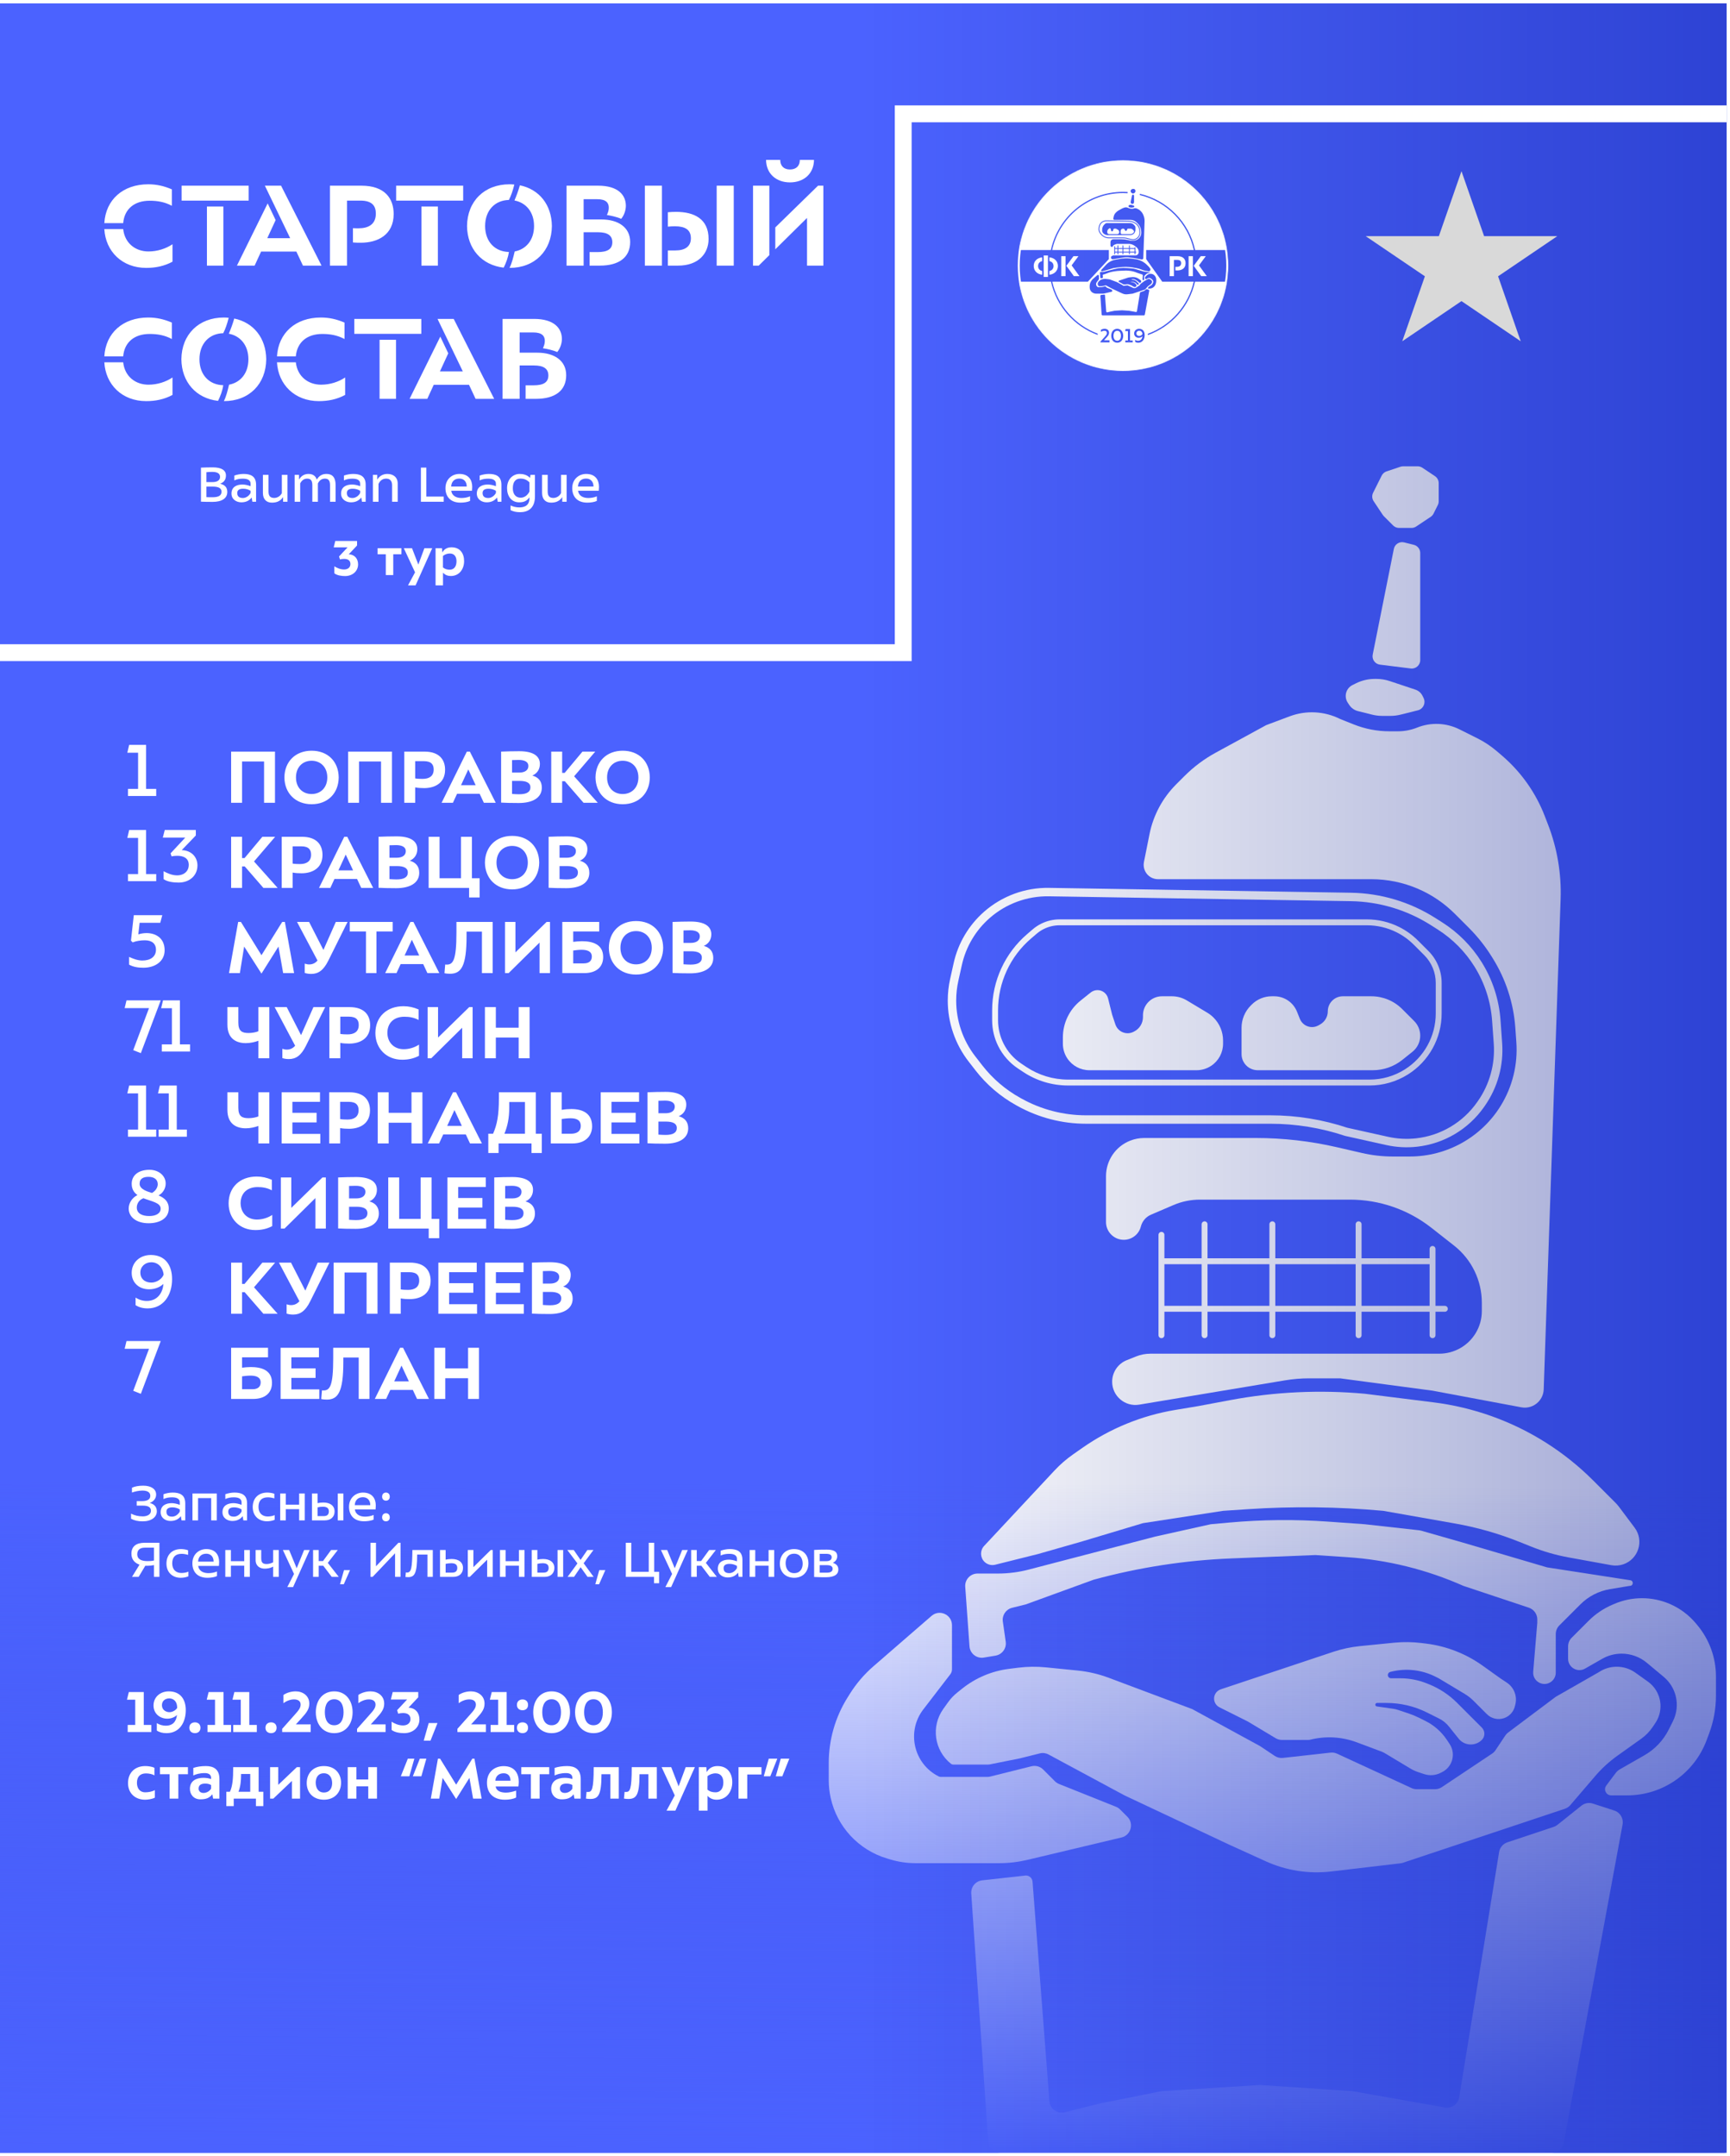 <svg width="2052" height="2557" viewBox="0 0 2052 2557" fill="none" xmlns="http://www.w3.org/2000/svg">
<rect y="4" width="2048" height="2549" fill="#4B62FF"/>
<path d="M274.14 952V891.328H326.172V952H313.212V903.04H287.1V952H274.14ZM369.596 953.728C350.492 953.728 337.532 940.672 337.34 921.952C337.532 903.136 350.492 890.272 369.596 890.272C388.892 890.272 401.564 903.136 401.756 921.952C401.564 940.672 388.892 953.728 369.596 953.728ZM369.596 941.632C380.252 941.632 388.22 934.144 388.22 921.952C388.22 909.76 380.252 902.176 369.596 902.176C358.94 902.176 351.068 909.76 351.068 921.952C351.068 934.144 358.94 941.632 369.596 941.632ZM412.89 952V891.328H464.922V952H451.962V903.04H425.85V952H412.89ZM492.506 902.656V923.104C494.81 923.584 498.938 923.68 501.242 923.68C508.73 923.68 514.394 920.704 514.394 912.544C514.394 907.072 511.994 902.656 502.682 902.656H492.506ZM492.506 933.76V952H479.546V891.328H503.45C521.306 891.328 527.93 901.12 527.93 912.832C527.93 928.768 515.642 934.624 503.066 934.624C499.898 934.624 495.482 934.432 492.506 933.76ZM537.23 952H523.79L553.742 891.328H557.294L588.014 952H573.902L568.91 941.344H542.126L537.23 952ZM564.206 931.168L555.47 912.448L546.83 931.168H564.206ZM594.39 951.808V891.328C601.206 891.04 608.694 890.848 615.894 890.848C632.79 890.848 640.374 896.8 640.374 905.92C640.374 912.352 637.206 917.152 631.446 919.744C638.454 921.664 642.678 926.272 642.678 934.048C642.678 946.144 631.734 952.288 615.222 952.288C606.198 952.288 599.19 952.096 594.39 951.808ZM616.278 926.08H607.35V941.536C610.23 941.728 613.014 941.92 615.702 941.92C624.63 941.92 629.142 939.328 629.142 933.568C629.142 928.384 624.438 926.08 616.278 926.08ZM615.222 901.216C612.246 901.216 609.654 901.312 607.35 901.408V916.192H615.894C622.23 916.192 626.742 913.6 626.742 908.32C626.742 903.616 622.422 901.216 615.222 901.216ZM653.827 952V891.328H666.787V916.576H669.763L690.883 891.328H706.051L680.995 920.608L709.027 952H692.131L669.955 926.464H666.787V952H653.827ZM738.596 953.728C719.492 953.728 706.532 940.672 706.34 921.952C706.532 903.136 719.492 890.272 738.596 890.272C757.892 890.272 770.564 903.136 770.756 921.952C770.564 940.672 757.892 953.728 738.596 953.728ZM738.596 941.632C749.252 941.632 757.22 934.144 757.22 921.952C757.22 909.76 749.252 902.176 738.596 902.176C727.94 902.176 720.068 909.76 720.068 921.952C720.068 934.144 727.94 941.632 738.596 941.632ZM274.14 1053V992.328H287.1V1017.58H290.076L311.196 992.328H326.364L301.308 1021.61L329.34 1053H312.444L290.268 1027.46H287.1V1053H274.14ZM347.1 1003.66V1024.1C349.404 1024.58 353.532 1024.68 355.836 1024.68C363.324 1024.68 368.988 1021.7 368.988 1013.54C368.988 1008.07 366.588 1003.66 357.276 1003.66H347.1ZM347.1 1034.76V1053H334.14V992.328H358.044C375.9 992.328 382.524 1002.12 382.524 1013.83C382.524 1029.77 370.236 1035.62 357.66 1035.62C354.492 1035.62 350.076 1035.43 347.1 1034.76ZM391.824 1053H378.384L408.336 992.328H411.888L442.608 1053H428.496L423.504 1042.34H396.72L391.824 1053ZM418.8 1032.17L410.064 1013.45L401.424 1032.17H418.8ZM448.984 1052.81V992.328C455.799 992.04 463.288 991.848 470.488 991.848C487.384 991.848 494.968 997.8 494.968 1006.92C494.968 1013.35 491.8 1018.15 486.04 1020.74C493.048 1022.66 497.272 1027.27 497.272 1035.05C497.272 1047.14 486.328 1053.29 469.816 1053.29C460.792 1053.29 453.784 1053.1 448.984 1052.81ZM470.872 1027.08H461.944V1042.54C464.824 1042.73 467.608 1042.92 470.296 1042.92C479.224 1042.92 483.736 1040.33 483.736 1034.57C483.736 1029.38 479.032 1027.08 470.872 1027.08ZM469.816 1002.22C466.84 1002.22 464.248 1002.31 461.944 1002.41V1017.19H470.488C476.824 1017.19 481.336 1014.6 481.336 1009.32C481.336 1004.62 477.016 1002.22 469.816 1002.22ZM546.821 1041.48V992.328H559.781V1041.48H568.901V1064.33H556.421V1053H508.421V992.328H521.381V1041.48H546.821ZM607.44 1054.73C588.336 1054.73 575.376 1041.67 575.184 1022.95C575.376 1004.14 588.336 991.272 607.44 991.272C626.736 991.272 639.408 1004.14 639.6 1022.95C639.408 1041.67 626.736 1054.73 607.44 1054.73ZM607.44 1042.63C618.096 1042.63 626.064 1035.14 626.064 1022.95C626.064 1010.76 618.096 1003.18 607.44 1003.18C596.784 1003.18 588.912 1010.76 588.912 1022.95C588.912 1035.14 596.784 1042.63 607.44 1042.63ZM650.734 1052.81V992.328C657.549 992.04 665.038 991.848 672.238 991.848C689.134 991.848 696.718 997.8 696.718 1006.92C696.718 1013.35 693.55 1018.15 687.79 1020.74C694.798 1022.66 699.022 1027.27 699.022 1035.05C699.022 1047.14 688.078 1053.29 671.566 1053.29C662.542 1053.29 655.534 1053.1 650.734 1052.81ZM672.622 1027.08H663.694V1042.54C666.574 1042.73 669.358 1042.92 672.046 1042.92C680.974 1042.92 685.486 1040.33 685.486 1034.57C685.486 1029.38 680.782 1027.08 672.622 1027.08ZM671.566 1002.22C668.59 1002.22 665.998 1002.31 663.694 1002.41V1017.19H672.238C678.574 1017.19 683.086 1014.6 683.086 1009.32C683.086 1004.62 678.766 1002.22 671.566 1002.22ZM330.3 1122.51L310.14 1154.58L289.596 1122.51L284.508 1154H271.644L282.492 1093.33H285.756L310.14 1132.78L334.716 1093.33H337.884L348.828 1154H335.868L330.3 1122.51ZM383.617 1126.54L398.305 1093.33H412.225L389.377 1139.31C383.713 1150.74 377.473 1154.96 369.217 1154.96C366.337 1154.96 363.841 1154.58 361.441 1153.81V1142.77C363.169 1143.34 364.993 1143.73 366.721 1143.73C370.369 1143.73 373.825 1142.38 376.609 1139.12L352.321 1093.33H366.625L383.617 1126.54ZM414.875 1104.66V1093.33H465.755V1104.66H446.555V1154H434.075V1104.66H414.875ZM470.293 1154H456.852L486.805 1093.33H490.357L521.077 1154H506.965L501.973 1143.34H475.189L470.293 1154ZM497.269 1133.17L488.533 1114.45L479.893 1133.17H497.269ZM541.396 1093.33H584.404V1154H571.636V1104.85H553.396V1110.03C553.396 1145.65 547.156 1154.77 533.908 1154.77C531.796 1154.77 528.82 1154.58 527.188 1154.1L528.052 1143.82C528.532 1143.92 529.012 1143.92 529.78 1143.92C537.268 1143.92 541.396 1139.22 541.396 1105.9V1093.33ZM652.36 1093.33V1154H639.976V1117.81L603.304 1154H598.984V1093.33H611.368V1129.42L648.328 1093.33H652.36ZM679.912 1104.66V1116.94C683.08 1116.56 686.824 1116.18 690.28 1116.18C702.856 1116.18 715.432 1119.82 715.432 1134.9C715.432 1147.18 706.888 1154 692.968 1154H666.952V1093.33H710.728V1104.66H679.912ZM679.912 1127.22V1142.48H692.392C699.304 1142.48 701.992 1138.93 701.992 1134.42C701.992 1127.89 696.04 1126.35 689.896 1126.35C686.344 1126.35 682.6 1126.83 679.912 1127.22ZM754.44 1155.73C735.336 1155.73 722.376 1142.67 722.184 1123.95C722.376 1105.14 735.336 1092.27 754.44 1092.27C773.736 1092.27 786.408 1105.14 786.6 1123.95C786.408 1142.67 773.736 1155.73 754.44 1155.73ZM754.44 1143.63C765.096 1143.63 773.064 1136.14 773.064 1123.95C773.064 1111.76 765.096 1104.18 754.44 1104.18C743.784 1104.18 735.912 1111.76 735.912 1123.95C735.912 1136.14 743.784 1143.63 754.44 1143.63ZM797.734 1153.81V1093.33C804.549 1093.04 812.038 1092.85 819.238 1092.85C836.134 1092.85 843.718 1098.8 843.718 1107.92C843.718 1114.35 840.55 1119.15 834.79 1121.74C841.798 1123.66 846.022 1128.27 846.022 1136.05C846.022 1148.14 835.078 1154.29 818.566 1154.29C809.542 1154.29 802.534 1154.1 797.734 1153.81ZM819.622 1128.08H810.694V1143.54C813.574 1143.73 816.358 1143.92 819.046 1143.92C827.974 1143.92 832.486 1141.33 832.486 1135.57C832.486 1130.38 827.782 1128.08 819.622 1128.08ZM818.566 1103.22C815.59 1103.22 812.998 1103.31 810.694 1103.41V1118.19H819.238C825.574 1118.19 830.086 1115.6 830.086 1110.32C830.086 1105.62 825.766 1103.22 818.566 1103.22ZM306.492 1255V1234.26C302.268 1235.8 296.892 1237.05 291.516 1237.05C280.668 1237.05 269.724 1232.15 269.724 1215.16V1194.33H282.684V1212.66C282.684 1222.94 287.196 1225.05 294.876 1225.05C298.908 1225.05 303.612 1224.18 306.492 1222.94V1194.33H319.452V1255H306.492ZM357.086 1227.54L371.774 1194.33H385.694L362.846 1240.31C357.182 1251.74 350.942 1255.96 342.686 1255.96C339.806 1255.96 337.31 1255.58 334.91 1254.81V1243.77C336.638 1244.34 338.462 1244.73 340.19 1244.73C343.838 1244.73 347.294 1243.38 350.078 1240.12L325.79 1194.33H340.094L357.086 1227.54ZM403.631 1205.66V1226.1C405.935 1226.58 410.063 1226.68 412.367 1226.68C419.855 1226.68 425.519 1223.7 425.519 1215.54C425.519 1210.07 423.119 1205.66 413.807 1205.66H403.631ZM403.631 1236.76V1255H390.671V1194.33H414.575C432.431 1194.33 439.055 1204.12 439.055 1215.83C439.055 1231.77 426.767 1237.62 414.191 1237.62C411.023 1237.62 406.607 1237.43 403.631 1236.76ZM497.002 1238.78V1252.02C490.762 1255.38 484.138 1256.73 477.034 1256.73C458.122 1256.73 445.258 1243.1 445.258 1225.14C445.258 1206.04 458.602 1193.27 478.57 1193.27C484.81 1193.27 490.474 1194.52 496.522 1197.11V1209.59C490.954 1206.62 485.482 1205.75 479.626 1205.75C467.434 1205.75 459.466 1212.86 459.466 1225.14C459.85 1237.62 468.586 1244.25 478.762 1244.25C485.482 1244.25 492.01 1242.14 497.002 1238.78ZM560.578 1194.33V1255H548.194V1218.81L511.522 1255H507.202V1194.33H519.586V1230.42L556.546 1194.33H560.578ZM615.203 1218.71V1194.33H628.163V1255H615.203V1230.42H588.131V1255H575.171V1194.33H588.131V1218.71H615.203ZM306.492 1356V1335.26C302.268 1336.8 296.892 1338.05 291.516 1338.05C280.668 1338.05 269.724 1333.15 269.724 1316.16V1295.33H282.684V1313.66C282.684 1323.94 287.196 1326.05 294.876 1326.05C298.908 1326.05 303.612 1325.18 306.492 1323.94V1295.33H319.452V1356H306.492ZM334.046 1356V1295.33H379.55V1306.66H346.814V1319.71H375.518V1331.04H346.814V1344.67H379.934V1356H334.046ZM403.444 1306.66V1327.1C405.748 1327.58 409.876 1327.68 412.18 1327.68C419.668 1327.68 425.332 1324.7 425.332 1316.54C425.332 1311.07 422.932 1306.66 413.62 1306.66H403.444ZM403.444 1337.76V1356H390.484V1295.33H414.388C432.244 1295.33 438.868 1305.12 438.868 1316.83C438.868 1332.77 426.58 1338.62 414.004 1338.62C410.836 1338.62 406.42 1338.43 403.444 1337.76ZM488.078 1319.71V1295.33H501.038V1356H488.078V1331.42H461.006V1356H448.046V1295.33H461.006V1319.71H488.078ZM520.824 1356H507.384L537.336 1295.33H540.888L571.608 1356H557.496L552.504 1345.34H525.72L520.824 1356ZM547.8 1335.17L539.064 1316.45L530.424 1335.17H547.8ZM579.181 1367.33V1344.48H584.845C589.549 1333.73 591.757 1323.07 591.757 1302.24V1295.33H635.533V1344.48H642.637V1367.33H630.445V1356H591.373V1367.33H579.181ZM622.669 1306.85H604.045V1313.38C604.045 1326.14 601.933 1335.74 598.285 1344.48H622.669V1306.85ZM677.169 1344.48C684.561 1344.48 688.881 1341.41 688.881 1335.26C688.881 1328.64 684.369 1326.14 676.785 1326.14C673.137 1326.14 669.297 1326.62 666.225 1327.01V1344.48H677.169ZM653.265 1356V1295.33H666.225V1316.16C670.065 1315.49 674.001 1315.2 677.649 1315.2C691.185 1315.2 702.321 1320.38 702.321 1335.74C702.321 1346.88 694.545 1356 679.185 1356H653.265ZM712.515 1356V1295.33H758.019V1306.66H725.283V1319.71H753.987V1331.04H725.283V1344.67H758.403V1356H712.515ZM768.015 1355.81V1295.33C774.831 1295.04 782.319 1294.85 789.519 1294.85C806.415 1294.85 813.999 1300.8 813.999 1309.92C813.999 1316.35 810.831 1321.15 805.071 1323.74C812.079 1325.66 816.303 1330.27 816.303 1338.05C816.303 1350.14 805.359 1356.29 788.847 1356.29C779.823 1356.29 772.815 1356.1 768.015 1355.81ZM789.903 1330.08H780.975V1345.54C783.855 1345.73 786.639 1345.92 789.327 1345.92C798.255 1345.92 802.767 1343.33 802.767 1337.57C802.767 1332.38 798.063 1330.08 789.903 1330.08ZM788.847 1305.22C785.871 1305.22 783.279 1305.31 780.975 1305.41V1320.19H789.519C795.855 1320.19 800.367 1317.6 800.367 1312.32C800.367 1307.62 796.047 1305.22 788.847 1305.22ZM322.908 1440.78V1454.02C316.668 1457.38 310.044 1458.73 302.94 1458.73C284.028 1458.73 271.164 1445.1 271.164 1427.14C271.164 1408.04 284.508 1395.27 304.476 1395.27C310.716 1395.27 316.38 1396.52 322.428 1399.11V1411.59C316.86 1408.62 311.388 1407.75 305.532 1407.75C293.34 1407.75 285.372 1414.86 285.372 1427.14C285.756 1439.62 294.492 1446.25 304.668 1446.25C311.388 1446.25 317.916 1444.14 322.908 1440.78ZM386.485 1396.33V1457H374.101V1420.81L337.429 1457H333.109V1396.33H345.493V1432.42L382.453 1396.33H386.485ZM401.077 1456.81V1396.33C407.893 1396.04 415.381 1395.85 422.581 1395.85C439.477 1395.85 447.061 1401.8 447.061 1410.92C447.061 1417.35 443.893 1422.15 438.133 1424.74C445.141 1426.66 449.365 1431.27 449.365 1439.05C449.365 1451.14 438.421 1457.29 421.909 1457.29C412.885 1457.29 405.877 1457.1 401.077 1456.81ZM422.965 1431.08H414.037V1446.54C416.917 1446.73 419.701 1446.92 422.389 1446.92C431.317 1446.92 435.829 1444.33 435.829 1438.57C435.829 1433.38 431.125 1431.08 422.965 1431.08ZM421.909 1406.22C418.933 1406.22 416.341 1406.31 414.037 1406.41V1421.19H422.581C428.917 1421.19 433.429 1418.6 433.429 1413.32C433.429 1408.62 429.109 1406.22 421.909 1406.22ZM498.915 1445.48V1396.33H511.875V1445.48H520.995V1468.33H508.515V1457H460.515V1396.33H473.475V1445.48H498.915ZM530.734 1457V1396.33H576.238V1407.66H543.502V1420.71H572.206V1432.04H543.502V1445.67H576.622V1457H530.734ZM586.234 1456.81V1396.33C593.049 1396.04 600.538 1395.85 607.738 1395.85C624.634 1395.85 632.218 1401.8 632.218 1410.92C632.218 1417.35 629.05 1422.15 623.29 1424.74C630.298 1426.66 634.522 1431.27 634.522 1439.05C634.522 1451.14 623.578 1457.29 607.066 1457.29C598.042 1457.29 591.034 1457.1 586.234 1456.81ZM608.122 1431.08H599.194V1446.54C602.074 1446.73 604.858 1446.92 607.546 1446.92C616.474 1446.92 620.986 1444.33 620.986 1438.57C620.986 1433.38 616.282 1431.08 608.122 1431.08ZM607.066 1406.22C604.09 1406.22 601.498 1406.31 599.194 1406.41V1421.19H607.738C614.074 1421.19 618.586 1418.6 618.586 1413.32C618.586 1408.62 614.266 1406.22 607.066 1406.22ZM274.14 1558V1497.33H287.1V1522.58H290.076L311.196 1497.33H326.364L301.308 1526.61L329.34 1558H312.444L290.268 1532.46H287.1V1558H274.14ZM362.149 1530.54L376.837 1497.33H390.757L367.909 1543.31C362.245 1554.74 356.005 1558.96 347.749 1558.96C344.869 1558.96 342.373 1558.58 339.973 1557.81V1546.77C341.701 1547.34 343.525 1547.73 345.253 1547.73C348.901 1547.73 352.357 1546.38 355.141 1543.12L330.852 1497.33H345.157L362.149 1530.54ZM395.734 1558V1497.33H447.766V1558H434.806V1509.04H408.694V1558H395.734ZM475.35 1508.66V1529.1C477.654 1529.58 481.782 1529.68 484.086 1529.68C491.574 1529.68 497.238 1526.7 497.238 1518.54C497.238 1513.07 494.838 1508.66 485.526 1508.66H475.35ZM475.35 1539.76V1558H462.39V1497.33H486.294C504.15 1497.33 510.774 1507.12 510.774 1518.83C510.774 1534.77 498.486 1540.62 485.91 1540.62C482.742 1540.62 478.326 1540.43 475.35 1539.76ZM519.952 1558V1497.33H565.456V1508.66H532.72V1521.71H561.424V1533.04H532.72V1546.67H565.84V1558H519.952ZM575.452 1558V1497.33H620.956V1508.66H588.22V1521.71H616.924V1533.04H588.22V1546.67H621.34V1558H575.452ZM630.952 1557.81V1497.33C637.768 1497.04 645.256 1496.85 652.456 1496.85C669.352 1496.85 676.936 1502.8 676.936 1511.92C676.936 1518.35 673.768 1523.15 668.008 1525.74C675.016 1527.66 679.24 1532.27 679.24 1540.05C679.24 1552.14 668.296 1558.29 651.784 1558.29C642.76 1558.29 635.752 1558.1 630.952 1557.81ZM652.84 1532.08H643.912V1547.54C646.792 1547.73 649.576 1547.92 652.264 1547.92C661.192 1547.92 665.704 1545.33 665.704 1539.57C665.704 1534.38 661 1532.08 652.84 1532.08ZM651.784 1507.22C648.808 1507.22 646.216 1507.31 643.912 1507.41V1522.19H652.456C658.792 1522.19 663.304 1519.6 663.304 1514.32C663.304 1509.62 658.984 1507.22 651.784 1507.22ZM287.1 1609.66V1621.94C290.268 1621.56 294.012 1621.18 297.468 1621.18C310.044 1621.18 322.62 1624.82 322.62 1639.9C322.62 1652.18 314.076 1659 300.156 1659H274.14V1598.33H317.916V1609.66H287.1ZM287.1 1632.22V1647.48H299.58C306.492 1647.48 309.18 1643.93 309.18 1639.42C309.18 1632.89 303.228 1631.35 297.084 1631.35C293.532 1631.35 289.788 1631.83 287.1 1632.22ZM332.827 1659V1598.33H378.331V1609.66H345.595V1622.71H374.299V1634.04H345.595V1647.67H378.715V1659H332.827ZM395.239 1598.33H438.247V1659H425.479V1609.85H407.239V1615.03C407.239 1650.65 400.999 1659.77 387.751 1659.77C385.639 1659.77 382.663 1659.58 381.031 1659.1L381.895 1648.82C382.375 1648.92 382.855 1648.92 383.623 1648.92C391.111 1648.92 395.239 1644.22 395.239 1610.9V1598.33ZM458.011 1659H444.571L474.523 1598.33H478.075L508.795 1659H494.683L489.691 1648.34H462.907L458.011 1659ZM484.987 1638.17L476.251 1619.45L467.611 1638.17H484.987ZM555.203 1622.71V1598.33H568.163V1659H555.203V1634.42H528.131V1659H515.171V1598.33H528.131V1622.71H555.203Z" fill="white"/>
<path d="M146.1 264.6C147.6 247.65 159.6 238.05 177.45 238.05C186.6 238.05 195.15 239.4 203.85 244.05V224.55C194.4 220.5 185.55 218.55 175.8 218.55C145.8 218.55 125.4 236.85 123.75 264.6H146.1ZM146.1 271.65C148.05 288.9 161.1 298.2 176.1 298.2C186.6 298.2 196.8 294.9 204.6 289.65V310.35C194.85 315.6 184.5 317.7 173.4 317.7C144.9 317.7 125.25 298.2 123.75 271.65H146.1ZM245.438 244.95H264.938V315H245.438V244.95ZM294.938 237.9H215.438V220.2H294.938V237.9ZM317.477 241.2L326.927 261L317.027 282.45H344.177L314.177 220.2H333.377L381.377 315H359.327L351.527 298.35H309.677L302.027 315H281.027L317.477 241.2ZM418.639 287.55V270.6C421.189 270.75 423.589 270.75 425.239 270.75C436.939 270.75 445.789 266.1 445.789 253.35C445.789 244.8 442.039 237.9 427.489 237.9H411.589V315H391.339V220.2H428.689C456.589 220.2 466.939 235.5 466.939 253.8C466.939 278.7 447.739 287.85 428.089 287.85C425.239 287.85 421.939 287.85 418.639 287.55ZM499.881 244.95H519.381V315H499.881V244.95ZM549.381 237.9H469.881V220.2H549.381V237.9ZM604.357 317.7C607.207 312 608.857 305.1 610.507 298.2C624.007 295.65 633.457 284.7 633.457 268.05C633.457 251.4 623.857 240.3 610.207 237.75C612.607 232.2 614.707 226.5 616.657 219.75C639.757 224.55 654.307 243 654.607 268.05C654.307 297.3 634.507 317.7 604.357 317.7ZM597.457 317.4C571.357 314.4 554.257 295.05 553.957 268.05C554.257 238.65 574.507 218.55 604.357 218.55C606.307 218.55 608.257 218.7 610.057 218.85C608.257 226.2 606.157 232.2 603.607 237.15C587.257 237.45 575.407 249.3 575.407 268.05C575.407 286.8 587.257 298.5 603.607 298.8C602.707 305.4 600.307 311.55 597.457 317.4ZM699.304 315V298.95H708.754C720.454 298.95 726.304 295.5 726.304 287.25C726.304 279.3 720.754 275.4 709.204 275.4H692.254V315H672.004V220.2H709.354C733.504 220.2 742.354 231.6 742.354 244.05C742.354 249 740.404 255.3 736.804 259.5C731.854 257.25 724.054 255.6 719.854 255C721.054 252.45 722.104 249.6 722.104 246.3C722.104 240.75 719.104 236.25 708.454 236.25H692.254V260.25H713.254C733.204 260.25 747.454 269.55 747.454 286.95C747.454 305.1 734.404 315 711.454 315H699.304ZM850.075 315V220.2H870.325V315H850.075ZM785.125 315H764.875V220.2H785.125V315ZM792.175 315H804.325C828.325 315 840.475 300.75 840.475 283.35C840.475 259.35 823.075 251.25 801.925 251.25C798.625 251.25 795.475 251.4 792.175 251.7V268.8C794.875 268.5 797.575 268.35 800.575 268.35C812.425 268.35 819.475 272.25 819.475 282.6C819.475 292.2 812.725 297 801.175 297H792.175V315ZM936.995 216.3C920.645 216.3 908.795 205.95 908.645 189.6H925.445C925.445 196.8 929.795 201 936.995 201C944.345 201 948.695 196.8 948.695 189.6H965.495C965.345 205.95 953.495 216.3 936.995 216.3ZM912.545 302.55L899.945 315H893.195V220.2H912.545V302.55ZM919.595 295.65V269.7L970.295 220.2H976.595V315H957.245V258.45L919.595 295.65ZM146.1 422.6C147.6 405.65 159.6 396.05 177.45 396.05C186.6 396.05 195.15 397.4 203.85 402.05V382.55C194.4 378.5 185.55 376.55 175.8 376.55C145.8 376.55 125.4 394.85 123.75 422.6H146.1ZM146.1 429.65C148.05 446.9 161.1 456.2 176.1 456.2C186.6 456.2 196.8 452.9 204.6 447.65V468.35C194.85 473.6 184.5 475.7 173.4 475.7C144.9 475.7 125.25 456.2 123.75 429.65H146.1ZM265.539 475.7C268.389 470 270.039 463.1 271.689 456.2C285.189 453.65 294.639 442.7 294.639 426.05C294.639 409.4 285.039 398.3 271.389 395.75C273.789 390.2 275.889 384.5 277.839 377.75C300.939 382.55 315.489 401 315.789 426.05C315.489 455.3 295.689 475.7 265.539 475.7ZM258.639 475.4C232.539 472.4 215.439 453.05 215.139 426.05C215.439 396.65 235.689 376.55 265.539 376.55C267.489 376.55 269.439 376.7 271.239 376.85C269.439 384.2 267.339 390.2 264.789 395.15C248.439 395.45 236.589 407.3 236.589 426.05C236.589 444.8 248.439 456.5 264.789 456.8C263.889 463.4 261.489 469.55 258.639 475.4ZM350.885 422.6C352.385 405.65 364.385 396.05 382.235 396.05C391.385 396.05 399.935 397.4 408.635 402.05V382.55C399.185 378.5 390.335 376.55 380.585 376.55C350.585 376.55 330.185 394.85 328.535 422.6H350.885ZM350.885 429.65C352.835 446.9 365.885 456.2 380.885 456.2C391.385 456.2 401.585 452.9 409.385 447.65V468.35C399.635 473.6 389.285 475.7 378.185 475.7C349.685 475.7 330.035 456.2 328.535 429.65H350.885ZM450.223 402.95H469.723V473H450.223V402.95ZM499.723 395.9H420.223V378.2H499.723V395.9ZM522.263 399.2L531.713 419L521.813 440.45H548.963L518.963 378.2H538.163L586.163 473H564.113L556.313 456.35H514.463L506.813 473H485.812L522.263 399.2ZM623.425 473V456.95H632.875C644.575 456.95 650.425 453.5 650.425 445.25C650.425 437.3 644.875 433.4 633.325 433.4H616.375V473H596.125V378.2H633.475C657.625 378.2 666.475 389.6 666.475 402.05C666.475 407 664.525 413.3 660.925 417.5C655.975 415.25 648.175 413.6 643.975 413C645.175 410.45 646.225 407.6 646.225 404.3C646.225 398.75 643.225 394.25 632.575 394.25H616.375V418.25H637.375C657.325 418.25 671.575 427.55 671.575 444.95C671.575 463.1 658.525 473 635.575 473H623.425Z" fill="white"/>
<path d="M1363.47 989.193L1356.85 1022.29C1356.11 1026 1356.62 1029.85 1358.31 1033.23C1361.19 1038.99 1367.08 1042.63 1373.52 1042.63H1626.61C1645.56 1042.63 1664.31 1046.48 1681.72 1053.94C1698.08 1060.95 1712.95 1071.02 1725.53 1083.6L1742.32 1100.39C1752.5 1110.57 1761.49 1121.87 1769.12 1134.08L1770.49 1136.28C1786.05 1161.16 1795.27 1189.48 1797.36 1218.75L1798.58 1235.81C1800.47 1262.26 1794.01 1288.63 1780.12 1311.21C1757.06 1348.67 1716.23 1371.49 1672.25 1371.49H1651.96C1639.63 1371.49 1627.34 1370.09 1615.32 1367.31L1585.9 1360.52C1554.34 1353.24 1522.05 1349.56 1489.65 1349.56H1357.11C1351.35 1349.56 1345.65 1350.66 1340.3 1352.8C1323.12 1359.67 1311.86 1376.31 1311.86 1394.82V1449.26C1311.86 1459.28 1319.03 1467.92 1328.85 1469.89C1339.73 1472.06 1350.51 1465.33 1353.2 1454.57C1354.78 1448.27 1359.21 1443.06 1365.18 1440.5L1391.89 1429.06C1401.77 1424.83 1412.4 1422.64 1423.15 1422.64H1601.23C1636.28 1422.64 1670.31 1434.41 1697.86 1456.06L1724.7 1477.15C1745.49 1493.49 1757.64 1518.47 1757.64 1544.92V1554.8C1757.64 1563.96 1755.15 1572.95 1750.44 1580.8C1741.3 1596.03 1724.85 1605.34 1707.1 1605.34H1364.42C1358.66 1605.34 1352.96 1606.44 1347.61 1608.58L1336.48 1613.03C1326.02 1617.21 1319.16 1627.34 1319.16 1638.6C1319.16 1655.62 1334.45 1668.56 1351.23 1665.77L1524.04 1636.97C1533.6 1635.37 1543.27 1634.57 1552.96 1634.57H1589.56L1699.18 1649.19L1804.48 1668.93C1811.75 1670.3 1819.23 1667.98 1824.47 1662.75C1828.48 1658.73 1830.83 1653.34 1831.02 1647.66L1851.08 1066.09C1852.11 1036.14 1847.1 1006.29 1836.34 978.319L1832.37 967.988C1821.69 940.235 1804.28 915.572 1781.71 896.221L1775.62 891.009C1768.53 884.93 1760.72 879.744 1752.37 875.567L1731.12 864.942C1715.45 857.107 1697.18 856.347 1680.91 862.854C1673.67 865.752 1665.94 867.24 1658.13 867.24H1648.02C1633.54 867.24 1619.19 864.477 1605.74 859.098L1589.56 852.625C1570.92 843.305 1549.24 842.167 1529.72 849.484L1501.86 859.933L1441.95 892.614C1428.37 900.02 1415.92 909.333 1404.99 920.269L1395.02 930.232C1378.92 946.34 1367.94 966.855 1363.47 989.193Z" fill="white"/>
<path d="M1377.63 1552.1H1713.79M1377.63 1464.4V1495.72M1377.63 1583.42V1495.72M1428.78 1451.87V1583.42M1509.17 1451.87V1583.42M1611.48 1451.87V1583.42M1699.18 1481.11V1495.72M1699.18 1583.42V1495.72M1377.63 1495.72H1699.18" stroke="white" stroke-width="7" stroke-linecap="round" stroke-linejoin="round"/>
<path d="M1600.45 836.084L1598.62 833.335C1593.81 826.116 1596.41 816.311 1604.17 812.431L1608.23 810.402C1615.17 806.93 1622.83 805.123 1630.59 805.123H1632.6C1637.97 805.123 1643.31 805.989 1648.41 807.689L1662.64 812.431L1678.9 817.853C1682.52 819.061 1685.52 821.658 1687.23 825.073L1688.53 827.677C1690.52 831.665 1689.74 836.481 1686.59 839.634C1685.26 840.961 1683.6 841.903 1681.78 842.358L1661.3 847.478C1657.33 848.469 1653.26 848.971 1649.17 848.971H1639.56C1635.47 848.971 1631.4 848.469 1627.43 847.478L1610.68 843.289C1606.49 842.242 1602.85 839.674 1600.45 836.084Z" fill="white"/>
<path d="M1673.32 792.756L1636.77 788.188C1631.01 787.467 1627.07 782.001 1628.21 776.304L1653.27 650.979C1654.39 645.38 1659.96 641.854 1665.5 643.239L1676.99 646.109C1681.44 647.222 1684.56 651.222 1684.56 655.811V782.833C1684.56 788.848 1679.29 793.502 1673.32 792.756Z" fill="white"/>
<path d="M1696.97 612.936L1679.77 624.4C1678.13 625.495 1676.2 626.079 1674.22 626.079H1659.47C1656.82 626.079 1654.27 625.026 1652.4 623.15L1641.41 612.163C1640.95 611.698 1640.53 611.187 1640.16 610.639L1629.32 594.368C1627.33 591.382 1627.09 587.559 1628.69 584.349L1633.4 574.924L1638.86 564.013C1640.05 561.641 1642.13 559.837 1644.64 558.998L1661.1 553.513C1662.12 553.173 1663.18 553 1664.26 553H1681.53C1683.51 553 1685.44 553.584 1687.08 554.679L1702.03 564.647C1704.81 566.502 1706.48 569.624 1706.48 572.968V594.487C1706.48 596.039 1706.12 597.57 1705.43 598.959L1700.36 609.088C1699.59 610.645 1698.41 611.971 1696.97 612.936Z" fill="white"/>
<path d="M1602.45 1063.7L1244.2 1057.92C1217.19 1057.49 1190.98 1067.09 1170.66 1084.88C1153.19 1100.16 1141.06 1120.62 1136.03 1143.27L1131.85 1162.07C1130.06 1170.11 1129.16 1178.33 1129.16 1186.57C1129.16 1211.69 1137.53 1236.09 1152.95 1255.92L1161.23 1266.57C1173.82 1282.76 1189.55 1296.23 1207.48 1306.19L1209.29 1307.2C1233.42 1320.6 1260.57 1327.64 1288.17 1327.64H1311.86H1506.8C1537.41 1327.64 1567.82 1332.57 1596.86 1342.25L1645.28 1353.01C1656.77 1355.57 1668.61 1356.21 1680.31 1354.91C1710.88 1351.51 1738.52 1335.12 1756.16 1309.92L1757.07 1308.62C1771.62 1287.83 1778.58 1262.67 1776.77 1237.36L1774.82 1210.16C1773.14 1186.53 1765.69 1163.67 1753.14 1143.58C1741.67 1125.23 1726.24 1109.68 1707.99 1098.06L1699.94 1092.95C1670.77 1074.38 1637.03 1064.26 1602.45 1063.7Z" stroke="white" stroke-width="10"/>
<path fill-rule="evenodd" clip-rule="evenodd" d="M1238.04 1101.72C1243.88 1098.8 1250.31 1097.29 1256.82 1097.29H1621.34C1633.54 1097.29 1645.56 1100.12 1656.47 1105.58C1664.02 1109.35 1670.91 1114.32 1676.88 1120.29L1689.39 1132.8C1698.09 1141.5 1702.98 1153.3 1702.98 1165.61V1201.82C1702.98 1228.88 1689.05 1254.02 1666.1 1268.36C1653.63 1276.16 1639.22 1280.29 1624.51 1280.29H1266.85C1249.24 1280.29 1232.02 1275.08 1217.36 1265.31L1211.27 1261.24C1202.34 1255.29 1195.12 1247.12 1190.32 1237.52C1186.04 1228.96 1183.81 1219.52 1183.81 1209.95V1198.06C1183.81 1165.37 1198.1 1134.31 1222.92 1113.03L1229.49 1107.4C1232.1 1105.16 1234.97 1103.25 1238.04 1101.72ZM1256.82 1090.29C1249.22 1090.29 1241.72 1092.06 1234.91 1095.46C1231.33 1097.25 1227.98 1099.47 1224.94 1102.08L1218.37 1107.71C1191.99 1130.32 1176.81 1163.32 1176.81 1198.06V1209.95C1176.81 1220.61 1179.29 1231.12 1184.06 1240.65C1189.4 1251.34 1197.44 1260.44 1207.38 1267.07L1213.48 1271.13C1229.28 1281.67 1247.85 1287.29 1266.85 1287.29H1624.51C1640.53 1287.29 1656.23 1282.79 1669.81 1274.3C1694.8 1258.68 1709.98 1231.29 1709.98 1201.82V1165.61C1709.98 1151.45 1704.36 1137.87 1694.34 1127.85L1681.83 1115.34C1675.33 1108.84 1667.82 1103.43 1659.6 1099.32C1647.72 1093.38 1634.62 1090.29 1621.34 1090.29H1256.82ZM1260.7 1230.31C1260.7 1213.3 1268.43 1197.22 1281.71 1186.6L1293.7 1177C1295.99 1175.17 1298.84 1174.17 1301.77 1174.17V1174.17C1307.7 1174.17 1312.86 1178.21 1314.3 1183.96L1319.16 1203.4L1322.99 1214.88C1325.07 1221.12 1330.91 1225.33 1337.48 1225.33V1225.33C1339.85 1225.33 1342.19 1224.78 1344.31 1223.72L1345.13 1223.31C1351.61 1220.07 1355.7 1213.44 1355.7 1206.2V1204.06C1355.7 1191.59 1365.81 1181.48 1378.29 1181.48H1390.04C1396.26 1181.48 1402.37 1183.17 1407.71 1186.37L1432.03 1200.97C1434.73 1202.59 1437.22 1204.53 1439.44 1206.75V1206.75C1446.65 1213.97 1450.71 1223.75 1450.71 1233.95V1237.73C1450.71 1248.24 1445.45 1258.06 1436.7 1263.89V1263.89C1431.54 1267.34 1425.47 1269.18 1419.26 1269.18H1292.14C1281.63 1269.18 1271.81 1263.92 1265.98 1255.17V1255.17C1262.54 1250.01 1260.7 1243.94 1260.7 1237.73V1230.31ZM1472.63 1218.91C1472.63 1208.98 1476.57 1199.46 1483.59 1192.44L1484.75 1191.29C1491.03 1185.01 1499.54 1181.48 1508.42 1181.48H1511.42C1523.3 1181.48 1533.99 1188.72 1538.4 1199.75L1541.81 1208.27C1544.17 1214.16 1549.87 1218.02 1556.21 1218.02V1218.02C1558.91 1218.02 1561.56 1217.32 1563.9 1215.98L1565.96 1214.8C1571.51 1211.63 1574.94 1205.72 1574.94 1199.32V1199.32C1574.94 1189.47 1582.93 1181.48 1592.78 1181.48H1626.62C1640.32 1181.48 1653.46 1186.92 1663.16 1196.62L1669.94 1203.4L1677.38 1210.84C1681.98 1215.44 1684.56 1221.67 1684.56 1228.17V1228.17C1684.56 1235.61 1681.18 1242.65 1675.36 1247.3L1663.44 1256.84C1653.46 1264.83 1641.06 1269.18 1628.28 1269.18H1491.76C1484.52 1269.18 1477.89 1265.08 1474.65 1258.6V1258.6C1473.32 1255.94 1472.63 1253.01 1472.63 1250.04V1218.91Z" fill="white"/>
<path d="M1250.68 1743.97L1167.28 1833.32C1162.32 1838.63 1162.46 1846.92 1167.6 1852.06C1170.96 1855.41 1175.82 1856.76 1180.42 1855.61L1231.47 1842.85L1282.62 1828.23L1355.7 1806.31L1450.71 1791.69L1479.79 1789.75C1533.4 1786.18 1587.2 1786.83 1640.71 1791.69L1725.69 1806.69C1751.79 1811.29 1777.35 1818.58 1801.96 1828.42L1816.63 1834.29C1830.86 1839.98 1845.62 1844.23 1860.7 1846.97L1911.32 1856.17C1915.98 1857.02 1920.76 1856.68 1925.25 1855.18C1943.46 1849.11 1950.37 1826.99 1938.85 1811.63L1920.55 1787.23C1919.13 1785.34 1917.57 1783.54 1915.89 1781.87L1889.65 1755.62C1855.66 1721.63 1814.54 1695.61 1769.28 1679.44C1746.97 1671.48 1723.86 1665.97 1700.35 1663.04L1618.79 1652.84C1565.45 1647.99 1511.7 1650.54 1459.07 1660.41L1421.47 1667.46L1393.91 1672.05C1354.33 1678.65 1316.72 1694.02 1283.84 1717.03L1272.74 1724.8C1264.73 1730.4 1257.34 1736.83 1250.68 1743.97Z" fill="white"/>
<path d="M1840.48 2553H1186.66C1178.97 2553 1172.6 2547.05 1172.08 2539.38L1152.03 2245.43C1151.5 2237.61 1157.22 2230.77 1165 2229.9L1216.85 2224.14C1220.98 2224.14 1224.41 2227.32 1224.72 2231.43L1244.76 2491.9C1245.45 2500.92 1254.1 2507.15 1262.88 2504.95L1304.55 2494.54L1377.63 2479.92L1494.55 2472.61L1604.17 2479.92L1713.82 2499.27C1721.85 2500.69 1729.48 2495.27 1730.79 2487.23L1778.14 2196.33C1779.02 2190.96 1782.79 2186.53 1787.95 2184.81L1842.86 2166.5C1844.5 2165.96 1846.02 2165.13 1847.37 2164.05L1875.72 2141.37C1879.56 2138.3 1884.69 2137.36 1889.37 2138.88L1914.72 2147.11C1921.7 2149.37 1925.92 2156.46 1924.58 2163.67L1854.85 2541.04C1853.57 2547.97 1847.53 2553 1840.48 2553Z" fill="white"/>
<path d="M1835.03 1858.75L1933.82 1874.02C1937.9 1874.65 1937.44 1880.67 1933.31 1880.67C1933.12 1880.67 1932.94 1880.69 1932.76 1880.72L1909.57 1884.58C1896.31 1886.79 1884.07 1893.09 1874.57 1902.6L1849.61 1927.55C1846.87 1930.29 1845.33 1934 1845.33 1937.88V1983.59C1845.33 1987.81 1843.35 1991.78 1839.97 1994.31C1830.72 2001.25 1817.62 1994 1818.58 1982.48L1823.41 1924.52V1920.44C1823.41 1914.15 1819.38 1908.56 1813.42 1906.57L1735.72 1880.67C1692.21 1861.34 1645.63 1849.82 1598.13 1846.65L1560.33 1844.13L1460.59 1848.12C1405.46 1850.33 1350.47 1858.85 1297.24 1873.36L1216.85 1902.6L1200.41 1906.71C1193.14 1908.52 1188.43 1915.54 1189.49 1922.95L1192.91 1946.92C1194.03 1954.78 1188.68 1962.1 1180.84 1963.41L1166.92 1965.73C1158.42 1967.14 1150.55 1960.94 1149.94 1952.35L1144.89 1881.71C1144.29 1873.25 1150.99 1866.06 1159.47 1866.06H1183.49C1195.94 1866.06 1208.33 1864.47 1220.38 1861.32L1370.32 1822.21L1436.09 1807.59L1457.41 1805.65C1496.72 1802.08 1536.26 1801.7 1575.64 1804.51L1618.79 1807.59L1683.34 1814.76C1684.15 1814.86 1684.95 1815.01 1685.74 1815.24L1735.72 1829.52L1835.03 1858.75Z" fill="white"/>
<path d="M1036.13 1975.92L1104.97 1916.25C1114.43 1908.05 1129.16 1914.77 1129.16 1927.3V1979.71C1129.16 1981.83 1128.46 1983.89 1127.17 1985.57L1095.17 2027.17C1074.91 2053.51 1083.7 2091.8 1113.43 2106.66C1114.16 2107.03 1114.97 2107.22 1115.79 2107.22H1171.21C1172.4 2107.22 1173.59 2107.07 1174.75 2106.78L1223.44 2094.61C1228.42 2093.36 1233.69 2094.82 1237.32 2098.45L1251.27 2112.4C1252.67 2113.8 1254.34 2114.9 1256.18 2115.64L1323.69 2142.64C1325.52 2143.38 1327.19 2144.48 1328.59 2145.88L1337.21 2154.49C1345.29 2162.58 1341.38 2176.4 1330.26 2179.05L1218.93 2205.55C1207.84 2208.19 1196.48 2209.53 1185.08 2209.53H1085.97C1075.84 2209.53 1065.77 2208.05 1056.07 2205.14L1051.97 2203.91C1018.41 2193.84 992.907 2166.41 985.305 2132.2C983.773 2125.31 983 2118.27 983 2111.21V2090.67C983 2063.28 990.698 2036.44 1005.22 2013.21L1007.91 2008.9C1015.62 1996.56 1025.13 1985.45 1036.13 1975.92Z" fill="white"/>
<path d="M1581.4 1958.9L1447.94 2003.39C1445.03 2004.36 1442.63 2006.45 1441.26 2009.19C1438.4 2014.9 1440.72 2021.84 1446.43 2024.69L1479.94 2041.45L1513.01 2061.29C1515.28 2062.65 1517.88 2063.37 1520.53 2063.37H1551.87C1552.63 2063.37 1553.39 2063.28 1554.13 2063.09C1572.44 2058.51 1591.71 2059.61 1609.39 2066.24L1639.47 2077.52C1640.3 2077.83 1641.09 2078.21 1641.85 2078.67L1673.1 2097.42C1675.86 2099.07 1678.79 2100.42 1681.84 2101.44L1689.15 2103.88C1695.57 2106.02 1702.57 2105.52 1708.62 2102.49L1710.5 2101.55C1720.78 2096.42 1725.71 2084.51 1722.08 2073.61C1721.43 2071.66 1720.52 2069.81 1719.38 2068.11L1716.2 2063.33C1709.83 2053.78 1701.08 2046.05 1690.82 2040.92L1683.42 2037.22C1679.31 2035.17 1675.06 2033.41 1670.71 2031.96L1658.28 2027.81C1656.32 2027.16 1654.3 2026.68 1652.25 2026.39L1633.11 2023.66C1630.56 2023.29 1630.82 2019.52 1633.4 2019.52H1644.55C1661.25 2019.52 1677.72 2023.41 1692.66 2030.88L1706.92 2038.01C1711.45 2040.27 1715.43 2043.49 1718.59 2047.45L1730.11 2061.84C1737 2070.46 1749.84 2071.17 1757.64 2063.37C1761.68 2059.33 1761.68 2052.79 1757.64 2048.75L1728.15 2019.26C1718.68 2009.79 1707.38 2002.34 1694.94 1997.37L1692.31 1996.31C1682.36 1992.33 1671.75 1990.29 1661.04 1990.29H1649.98C1646.56 1990.29 1644.85 1986.15 1647.27 1983.73C1647.76 1983.24 1648.38 1982.89 1649.05 1982.72L1650.06 1982.47C1667.61 1978.09 1686.15 1980.12 1702.32 1988.21L1706.48 1990.29L1737.14 2008.68C1741.05 2011.03 1744.65 2013.84 1747.88 2017.07L1763.6 2032.79C1768.9 2038.1 1776.75 2039.95 1783.87 2037.58C1790.29 2035.43 1795.17 2030.16 1796.82 2023.59L1797.38 2021.34C1799.84 2011.48 1795.85 2001.15 1787.39 1995.51L1779.56 1990.29L1758.52 1975.26C1738.76 1961.14 1715.79 1952.17 1691.69 1949.16L1686.26 1948.48C1675.42 1947.13 1664.46 1946.99 1653.59 1948.08L1613.08 1952.13C1602.3 1953.21 1591.68 1955.48 1581.4 1958.9Z" fill="white"/>
<path d="M1859.95 1952.5V1967.1C1859.95 1977.44 1871.11 1983.91 1880.08 1978.79L1900.37 1967.2C1907.4 1963.17 1915.37 1961.06 1923.47 1961.06C1934.37 1961.06 1944.92 1964.88 1953.29 1971.85L1973.33 1988.56C1980.38 1994.43 1985.38 2002.4 1987.61 2011.3C1990.12 2021.32 1988.95 2031.91 1984.33 2041.15L1979.44 2050.94C1973 2063.81 1962.9 2074.49 1950.41 2081.62L1921.39 2098.21C1919.43 2099.33 1917.71 2100.84 1916.36 2102.65L1905.26 2117.45C1901.65 2122.27 1905.08 2129.14 1911.11 2129.14H1930.04C1951 2129.14 1971.43 2122.59 1988.48 2110.41C2004.73 2098.8 2017.16 2082.61 2024.18 2063.91L2027.16 2055.94C2032.57 2041.52 2035.34 2026.25 2035.34 2010.85V1988.07C2035.34 1965.9 2027.56 1944.42 2013.37 1927.38L2011.59 1925.25C2003.18 1915.16 1992.51 1907.21 1980.43 1902.03C1959.5 1893.06 1935.79 1893.06 1914.85 1902.03L1912.35 1903.11C1901.87 1907.6 1892.35 1914.04 1884.29 1922.1L1864.23 1942.16C1861.49 1944.9 1859.95 1948.62 1859.95 1952.5Z" fill="white"/>
<path d="M1896.49 1982.98L1845.33 2012.21L1788.87 2054.56C1787.55 2055.55 1786.4 2056.77 1785.48 2058.14L1773.88 2075.55C1772.81 2077.16 1771.43 2078.54 1769.82 2079.61L1710.17 2119.38C1707.76 2120.98 1704.94 2121.83 1702.06 2121.83H1680.46C1678.35 2121.83 1676.26 2121.37 1674.34 2120.49L1585.94 2079.69C1583.53 2078.58 1580.85 2078.14 1578.2 2078.43L1521.77 2084.71C1518.35 2085.09 1514.91 2084.25 1512.05 2082.34L1494.55 2070.68L1414.17 2026.83L1315.07 1989.67C1303.23 1985.23 1290.87 1982.35 1278.29 1981.09L1240.52 1977.31C1229.65 1976.22 1218.69 1976.36 1207.85 1977.71L1196.83 1979.09C1176.47 1981.64 1157.22 1989.77 1141.2 2002.58L1135.43 2007.19C1131.27 2010.52 1127.59 2014.41 1124.49 2018.75L1118.85 2026.65C1104.14 2047.25 1108.09 2075.75 1127.85 2091.56C1128.7 2092.23 1129.75 2092.6 1130.83 2092.6H1171.56C1172.52 2092.6 1173.48 2092.51 1174.42 2092.32L1209.55 2085.29L1233.29 2079.36C1236.82 2078.47 1240.55 2078.94 1243.76 2080.67L1333.78 2129.14L1458.01 2187.6L1501.31 2207.28C1525.57 2218.31 1552.39 2222.5 1578.87 2219.38L1661.15 2209.7C1662.14 2209.59 1663.11 2209.37 1664.06 2209.05L1856.11 2145.04C1858.62 2144.2 1860.86 2142.69 1862.58 2140.68L1892.24 2106.09C1899.92 2097.13 1908.65 2089.13 1918.25 2082.27L1946.87 2061.84C1952.21 2058.02 1956.82 2053.26 1960.46 2047.79L1963.56 2043.15C1967.48 2037.27 1969.57 2030.37 1969.57 2023.31C1969.57 2011.76 1963.99 2000.92 1954.59 1994.21L1939.85 1983.68C1926.95 1974.46 1909.69 1974.18 1896.49 1982.98Z" fill="white"/>
<rect y="1757" width="2046" height="796" fill="url(#paint0_linear_1_408)"/>
<path d="M170.525 2006.6V2045.6H179.45V2054H151.475V2045.6H160.4V2015.67H150.575L152.825 2006.6H170.525ZM200.251 2005.77C212.926 2005.77 220.351 2014.1 220.351 2028.05C220.351 2042.15 213.301 2055.35 197.476 2055.35C193.051 2055.35 189.151 2054.38 186.001 2052.27V2043.42C189.076 2045.45 193.051 2046.5 196.726 2046.5C204.076 2046.5 208.951 2042.52 209.926 2033.75C207.226 2036.52 202.876 2038.17 198.526 2038.17C189.976 2038.17 182.101 2032.55 182.101 2022.5C182.101 2012.52 190.051 2005.77 200.251 2005.77ZM201.001 2014.1C195.751 2014.17 192.076 2017.1 192.076 2022.27C192.076 2027.52 196.501 2030.45 201.001 2030.45C204.076 2030.45 208.276 2028.57 210.151 2025.42C210.151 2018.45 206.851 2014.47 201.001 2014.1ZM237.769 2048.97C237.769 2053.32 234.694 2055.35 231.244 2055.35C227.719 2055.35 224.569 2053.32 224.569 2048.97C224.569 2044.55 227.719 2042.52 231.244 2042.52C234.694 2042.52 237.769 2044.55 237.769 2048.97ZM265.154 2006.6V2045.6H274.079V2054H246.104V2045.6H255.029V2015.67H245.204L247.454 2006.6H265.154ZM295.696 2006.6V2045.6H304.621V2054H276.646V2045.6H285.571V2015.67H275.746L277.996 2006.6H295.696ZM328.077 2048.97C328.077 2053.32 325.002 2055.35 321.552 2055.35C318.027 2055.35 314.877 2053.32 314.877 2048.97C314.877 2044.55 318.027 2042.52 321.552 2042.52C325.002 2042.52 328.077 2044.55 328.077 2048.97ZM368.513 2054H334.688V2050.25L349.163 2033.97C354.113 2028.42 356.588 2025.5 356.588 2021.45C356.588 2017.1 353.138 2015.3 348.713 2015.3C344.438 2015.3 339.713 2017.17 336.188 2019.8V2010.05C340.313 2007.2 345.788 2005.77 350.738 2005.77C359.138 2005.77 366.863 2010.95 366.863 2020.25C366.863 2026.62 364.013 2030.67 357.338 2037.95L350.963 2044.92H368.513V2054ZM396.408 2055.35C382.458 2055.35 374.583 2044.17 374.583 2030.52C374.583 2016.87 382.458 2005.77 396.408 2005.77C410.358 2005.77 418.233 2016.95 418.233 2030.6C418.233 2044.25 410.358 2055.35 396.408 2055.35ZM396.408 2045.97C404.283 2045.97 407.508 2039.15 407.508 2030.6C407.508 2022.05 404.283 2015.15 396.408 2015.15C388.533 2015.15 385.308 2021.97 385.308 2030.52C385.308 2039.07 388.533 2045.97 396.408 2045.97ZM457.356 2054H423.531V2050.25L438.006 2033.97C442.956 2028.42 445.431 2025.5 445.431 2021.45C445.431 2017.1 441.981 2015.3 437.556 2015.3C433.281 2015.3 428.556 2017.17 425.031 2019.8V2010.05C429.156 2007.2 434.631 2005.77 439.581 2005.77C447.981 2005.77 455.706 2010.95 455.706 2020.25C455.706 2026.62 452.856 2030.67 446.181 2037.95L439.806 2044.92H457.356V2054ZM464.512 2051.53V2041.77C467.437 2043.72 472.537 2046.2 478.012 2046.2C483.637 2046.2 486.862 2043.05 486.862 2038.62C486.862 2033.15 482.587 2031.5 478.087 2031.5C476.137 2031.5 474.112 2031.8 472.312 2032.25L471.037 2028.12L482.887 2015.45H463.612L465.787 2006.6H496.087V2012.82L484.537 2025.12C493.162 2025.42 497.512 2031.8 497.512 2039C497.512 2048.9 489.412 2055.35 479.437 2055.35C474.712 2055.35 468.262 2054.53 464.512 2051.53ZM510.602 2064.28H502.577L508.502 2043.35H518.927L510.602 2064.28ZM576.375 2054H542.55V2050.25L557.025 2033.97C561.975 2028.42 564.45 2025.5 564.45 2021.45C564.45 2017.1 561 2015.3 556.575 2015.3C552.3 2015.3 547.575 2017.17 544.05 2019.8V2010.05C548.175 2007.2 553.65 2005.77 558.6 2005.77C567 2005.77 574.725 2010.95 574.725 2020.25C574.725 2026.62 571.875 2030.67 565.2 2037.95L558.825 2044.92H576.375V2054ZM600.969 2006.6V2045.6H609.894V2054H581.919V2045.6H590.844V2015.67H581.019L583.269 2006.6H600.969ZM626.336 2048.97C626.336 2053.32 623.261 2055.35 619.811 2055.35C616.286 2055.35 613.136 2053.32 613.136 2048.97C613.136 2044.55 616.286 2042.52 619.811 2042.52C623.261 2042.52 626.336 2044.55 626.336 2048.97ZM626.336 2021.82C626.336 2026.17 623.261 2028.2 619.811 2028.2C616.286 2028.2 613.136 2026.17 613.136 2021.82C613.136 2017.4 616.286 2015.37 619.811 2015.37C623.261 2015.37 626.336 2017.4 626.336 2021.82ZM654.294 2055.35C640.344 2055.35 632.469 2044.17 632.469 2030.52C632.469 2016.87 640.344 2005.77 654.294 2005.77C668.244 2005.77 676.119 2016.95 676.119 2030.6C676.119 2044.25 668.244 2055.35 654.294 2055.35ZM654.294 2045.97C662.169 2045.97 665.394 2039.15 665.394 2030.6C665.394 2022.05 662.169 2015.15 654.294 2015.15C646.419 2015.15 643.194 2021.97 643.194 2030.52C643.194 2039.07 646.419 2045.97 654.294 2045.97ZM703.952 2055.35C690.002 2055.35 682.127 2044.17 682.127 2030.52C682.127 2016.87 690.002 2005.77 703.952 2005.77C717.902 2005.77 725.777 2016.95 725.777 2030.6C725.777 2044.25 717.902 2055.35 703.952 2055.35ZM703.952 2045.97C711.827 2045.97 715.052 2039.15 715.052 2030.6C715.052 2022.05 711.827 2015.15 703.952 2015.15C696.077 2015.15 692.852 2021.97 692.852 2030.52C692.852 2039.07 696.077 2045.97 703.952 2045.97ZM183.2 2096.4V2105.4C181.025 2104.05 176.975 2103.07 173.225 2103.07C166.25 2103.07 162.425 2106.97 162.425 2114.25C162.425 2121.37 166.475 2125.5 172.1 2125.5C175.925 2125.5 180.5 2124.75 183.65 2122.87V2131.87C180.2 2133.6 175.4 2134.28 172.025 2134.28C160.625 2134.28 151.85 2126.92 151.85 2114.55C151.85 2102.47 159.8 2094.37 172.4 2094.37C175.4 2094.37 180.2 2094.97 183.2 2096.4ZM222.917 2095.65V2104.05H211.517V2133H201.167V2104.05H189.767V2095.65H222.917ZM260.264 2133H252.839L251.864 2127.82C248.264 2132.4 244.214 2133.83 237.539 2133.83C229.589 2133.83 225.239 2127.82 225.239 2121.45C225.239 2111.92 232.739 2108.32 241.289 2108.32C244.289 2108.32 248.114 2108.85 250.364 2109.75V2108.4C250.364 2103.75 246.389 2102.7 242.789 2102.7C236.714 2102.7 232.139 2104.12 229.289 2105.55V2096.55C233.489 2095.2 238.514 2094.37 244.214 2094.37C253.139 2094.37 260.264 2097.97 260.264 2109.67V2133ZM250.364 2121.15V2116.87C248.564 2115.75 246.239 2115.15 243.539 2115.15C238.139 2115.15 235.589 2117.1 235.589 2121.22C235.589 2124.07 237.689 2126.25 241.364 2126.25C244.739 2126.25 248.414 2124.45 250.364 2121.15ZM282.859 2124.82H296.809V2103.75H285.934V2104.95C285.934 2111.32 285.334 2118.67 282.859 2124.82ZM303.559 2133H277.234V2141.85H268.459V2124.82H272.734C276.034 2117.92 276.559 2107.72 276.559 2098.5V2095.65H306.784V2124.82H312.334V2141.85H303.559V2133ZM355.908 2095.65V2133H346.233V2112L324.183 2133H320.358V2095.65H330.033V2116.65L352.083 2095.65H355.908ZM384.138 2134.28C370.488 2134.13 363.813 2124.9 363.813 2114.55C363.813 2103.07 371.388 2094.37 384.138 2094.37C397.938 2094.37 404.538 2103.82 404.538 2114.1C404.538 2125.5 396.963 2134.28 384.138 2134.28ZM384.138 2102.92C376.788 2102.92 374.463 2108.77 374.463 2113.95C374.463 2120.02 377.238 2125.72 384.138 2125.72C391.563 2125.72 393.963 2119.87 393.963 2114.62C393.963 2108.62 391.113 2102.92 384.138 2102.92ZM447.148 2095.65V2133H436.798V2118.37H422.773V2133H412.423V2095.65H422.773V2110.27H436.798V2095.65H447.148ZM483.727 2085.6H491.452L485.527 2106.52H475.402L483.727 2085.6ZM497.977 2085.6H505.702L499.777 2106.52H489.652L497.977 2085.6ZM556.803 2108.4L541.053 2133.45L525.003 2108.4L521.028 2133H510.978L519.453 2085.6H522.003L541.053 2116.42L560.253 2085.6H562.728L571.278 2133H561.153L556.803 2108.4ZM612.182 2123.55V2131.65C608.882 2133.53 603.557 2134.28 598.907 2134.28C584.057 2134.28 577.607 2125.35 577.607 2114.17C577.607 2100.75 587.207 2094.45 597.407 2094.45C610.532 2094.45 615.332 2103.37 615.332 2113.12C615.332 2114.7 615.107 2117.1 614.882 2118.6H587.882C588.707 2123.85 593.807 2125.87 600.182 2125.87C603.932 2125.87 608.132 2124.82 612.182 2123.55ZM587.507 2111.77H605.507C605.507 2105.77 602.207 2102.92 597.407 2102.92C591.707 2102.92 587.957 2106.22 587.507 2111.77ZM651.457 2095.65V2104.05H640.057V2133H629.707V2104.05H618.307V2095.65H651.457ZM688.804 2133H681.379L680.404 2127.82C676.804 2132.4 672.754 2133.83 666.079 2133.83C658.129 2133.83 653.779 2127.82 653.779 2121.45C653.779 2111.92 661.279 2108.32 669.829 2108.32C672.829 2108.32 676.654 2108.85 678.904 2109.75V2108.4C678.904 2103.75 674.929 2102.7 671.329 2102.7C665.254 2102.7 660.679 2104.12 657.829 2105.55V2096.55C662.029 2095.2 667.054 2094.37 672.754 2094.37C681.679 2094.37 688.804 2097.97 688.804 2109.67V2133ZM678.904 2121.15V2116.87C677.104 2115.75 674.779 2115.15 672.079 2115.15C666.679 2115.15 664.129 2117.1 664.129 2121.22C664.129 2124.07 666.229 2126.25 669.904 2126.25C673.279 2126.25 676.954 2124.45 678.904 2121.15ZM704.199 2095.65H733.974V2133H723.924V2104.05H713.424C713.424 2129.25 709.449 2133.38 700.074 2133.38C698.799 2133.38 696.474 2133.23 694.974 2132.92L695.724 2124.97C696.324 2125.05 697.149 2125.05 697.524 2125.05C701.949 2125.05 704.199 2122.5 704.199 2095.65ZM749.316 2095.65H779.091V2133H769.041V2104.05H758.541C758.541 2129.25 754.566 2133.38 745.191 2133.38C743.916 2133.38 741.591 2133.23 740.091 2132.92L740.841 2124.97C741.441 2125.05 742.266 2125.05 742.641 2125.05C747.066 2125.05 749.316 2122.5 749.316 2095.65ZM801.108 2147.25H790.608L800.358 2129.17L784.758 2095.65H796.158L804.933 2118.37L813.333 2095.65H824.208L801.108 2147.25ZM839.229 2129.62V2147.25H828.879V2095.65H837.804L838.254 2101.5C840.954 2096.77 845.304 2094.37 851.079 2094.37C863.004 2094.37 868.554 2102.92 868.554 2113.57C868.554 2124.52 861.954 2134.28 850.029 2134.28C845.979 2134.28 842.154 2132.92 839.229 2129.62ZM848.679 2125.5C855.279 2125.42 857.979 2120.1 857.979 2113.8C857.979 2107.57 855.129 2103 848.679 2103C845.079 2103 841.254 2104.5 839.154 2106.45V2122.35C841.929 2124.67 845.004 2125.5 848.679 2125.5ZM903.198 2104.35H886.323V2133H875.973V2095.65H903.198V2104.35ZM927.895 2106.52H920.17L926.095 2085.6H936.22L927.895 2106.52ZM913.645 2106.52H905.92L911.845 2085.6H921.97L913.645 2106.52Z" fill="white"/>
<g filter="url(#filter0_f_1_408)">
<rect x="1022" y="2553" width="2549" height="1026" transform="rotate(-90 1022 2553)" fill="url(#paint1_linear_1_408)" fill-opacity="0.39"/>
</g>
<mask id="mask0_1_408" style="mask-type:alpha" maskUnits="userSpaceOnUse" x="1207" y="190" width="250" height="250">
<circle cx="1332" cy="315" r="125" fill="#D9D9D9"/>
</mask>
<g mask="url(#mask0_1_408)">
<path fill-rule="evenodd" clip-rule="evenodd" d="M1455.57 334H1417.43C1410.9 363.484 1389.5 387.377 1361.5 397.402V395.807C1388.67 385.886 1409.43 362.652 1415.89 334H1378.54L1359.5 307.25V296.5H1416C1408.96 264.356 1383.93 238.943 1352 231.338V229.796C1384.76 237.457 1410.44 263.525 1417.54 296.5H1455.64C1446.7 236.237 1394.75 190 1332 190C1269.25 190 1217.3 236.237 1208.36 296.5H1246.46C1254.95 257.06 1290.02 227.5 1332 227.5C1333.85 227.5 1335.68 227.557 1337.5 227.67V229.173C1335.68 229.058 1333.85 229 1332 229C1290.85 229 1256.46 257.895 1247.99 296.5H1315.25V307.25L1290.38 334H1248.1C1254.53 362.476 1275.07 385.6 1302 395.623V397.222C1274.24 387.092 1253.06 363.309 1246.57 334H1208.43C1217.59 394.019 1269.42 440 1332 440C1394.58 440 1446.41 394.019 1455.57 334ZM1305.27 406H1316.02V403.575H1309.47L1312.25 400.525C1314.47 398.075 1315.45 396.775 1315.45 394.6C1315.45 391.45 1313.02 389.925 1310.35 389.925C1308.82 389.925 1307.3 390.25 1305.8 391.15V393.525C1307.12 392.725 1308.7 392.25 1309.92 392.25C1311.77 392.25 1312.92 393.1 1312.92 395.025C1312.92 396.5 1311.97 397.625 1310.2 399.625L1305.27 405.125V406ZM1329.59 398.2C1329.59 401.4 1328.29 404.1 1325.16 404.1C1322.04 404.1 1320.74 401.375 1320.74 398.175C1320.74 394.975 1322.04 392.275 1325.16 392.275C1328.29 392.275 1329.59 395 1329.59 398.2ZM1318.06 398.175C1318.06 402.725 1320.64 406.425 1325.16 406.425C1329.69 406.425 1332.26 402.75 1332.26 398.2C1332.26 393.65 1329.69 389.925 1325.16 389.925C1320.64 389.925 1318.06 393.625 1318.06 398.175ZM1340.35 403.8V390.2H1335.13L1334.55 392.625H1337.88V403.8H1334.75V406H1343.48V403.8H1340.35ZM1347.93 395.35C1347.93 393.55 1349.38 392.175 1351.3 392.175C1353.45 392.175 1354.85 393.775 1355.13 395.95C1354.68 397.3 1352.98 398.45 1351.33 398.45C1349.3 398.45 1347.93 397.25 1347.93 395.35ZM1357.73 397.4C1357.73 392.75 1355.3 389.925 1351.15 389.925C1347.8 389.925 1345.25 392.2 1345.25 395.45C1345.25 398.525 1347.55 400.525 1350.63 400.525C1352.43 400.525 1354.05 399.85 1355.05 398.85C1354.85 401.725 1353.13 404.125 1349.9 404.125C1348.7 404.125 1347.53 403.775 1346.45 403.075V405.425C1347.53 406.1 1348.73 406.425 1350.18 406.425C1355 406.425 1357.73 402.4 1357.73 397.4ZM1394.17 316.4V320.637C1395 320.712 1395.82 320.712 1396.54 320.712C1401.45 320.712 1406.25 318.425 1406.25 312.2C1406.25 307.625 1403.66 303.8 1396.69 303.8H1387.35V327.5H1392.41V308.225H1396.39C1400.02 308.225 1400.96 309.95 1400.96 312.088C1400.96 315.275 1398.75 316.438 1395.82 316.438C1395.41 316.438 1394.81 316.438 1394.17 316.4ZM1414.9 327.5V303.8H1409.83V327.5H1414.9ZM1415.91 315.238L1424.8 327.5H1431.4L1422.13 314.713L1430.23 303.8H1424.31L1415.91 315.238ZM1236.17 321.387V325.812C1229.91 325.137 1226.12 320.825 1226.12 315.387C1226.12 309.95 1229.95 305.825 1236.17 305.188V309.65C1233.17 310.25 1231.3 312.463 1231.3 315.5C1231.3 318.575 1233.17 320.788 1236.17 321.387ZM1243 302.975V328.438H1237.94V302.975H1243ZM1244.76 325.812V321.387C1247.76 320.788 1249.64 318.575 1249.64 315.5C1249.64 312.463 1247.76 310.25 1244.76 309.65V305.188C1250.99 305.825 1254.81 309.95 1254.81 315.387C1254.81 320.825 1251.02 325.137 1244.76 325.812ZM1263.86 303.8V327.5H1258.79V303.8H1263.86ZM1273.76 327.5L1264.87 315.238L1273.27 303.8H1279.19L1271.09 314.713L1280.36 327.5H1273.76ZM1321.03 256.714L1320.54 259.197C1320.48 259.475 1320.52 259.764 1320.65 260.017C1320.86 260.449 1321.31 260.722 1321.79 260.722H1340.77C1342.19 260.722 1343.6 261.011 1344.9 261.571C1346.13 262.096 1347.25 262.851 1348.19 263.795L1349.45 265.054C1350.21 265.818 1350.89 266.665 1351.46 267.581L1351.56 267.746C1352.73 269.612 1353.42 271.736 1353.58 273.931L1353.67 275.211C1353.81 277.194 1353.33 279.172 1352.28 280.866C1350.55 283.675 1347.49 285.386 1344.19 285.386H1342.67C1341.75 285.386 1340.82 285.281 1339.92 285.074L1337.72 284.564C1335.35 284.018 1332.93 283.742 1330.5 283.742H1320.56C1320.13 283.742 1319.7 283.825 1319.3 283.985C1318.01 284.5 1317.16 285.748 1317.16 287.136V291.22C1317.16 291.971 1317.7 292.619 1318.44 292.767C1319.25 292.93 1320.06 292.425 1320.26 291.618C1320.38 291.145 1320.72 290.755 1321.16 290.563L1323.17 289.704C1323.91 289.387 1324.7 289.223 1325.51 289.223H1338.87C1341.5 289.223 1344.05 290.106 1346.11 291.73L1348.13 293.311C1349.69 294.537 1350.6 296.411 1350.6 298.394V299.135C1350.6 299.822 1350.41 300.496 1350.06 301.085C1349.37 302.227 1348.14 302.925 1346.81 302.925H1321.11C1320.67 302.925 1320.25 303.008 1319.85 303.168L1319.01 303.502C1318.23 303.816 1317.71 304.575 1317.71 305.42C1317.71 306.696 1318.86 307.667 1320.12 307.457L1333.08 305.297C1333.79 305.178 1334.52 305.118 1335.25 305.118H1337.99L1346.21 306.214L1354.11 307.695C1354.66 307.797 1355.22 307.624 1355.61 307.231C1355.91 306.93 1356.09 306.525 1356.1 306.1L1357.61 262.482C1357.68 260.236 1357.31 257.997 1356.5 255.899L1356.2 255.124C1355.4 253.043 1354.1 251.193 1352.4 249.742L1351.95 249.351C1351.41 248.895 1350.83 248.506 1350.2 248.193L1348.61 247.396C1347.43 246.808 1346.06 246.751 1344.84 247.239C1344.3 247.456 1343.72 247.568 1343.13 247.568H1342.38C1341.29 247.568 1340.21 247.361 1339.21 246.957L1337.99 246.472C1336.59 245.773 1334.97 245.687 1333.5 246.236L1331.41 247.02L1326.92 249.471C1325.9 250.026 1324.97 250.725 1324.15 251.545L1323.4 252.292C1322.19 253.5 1321.37 255.039 1321.03 256.714ZM1326.43 291.416C1326.43 291.139 1326.21 290.916 1325.93 290.916C1325.66 290.916 1325.43 291.139 1325.43 291.416V294.204H1322.6V292.355C1322.6 292.079 1322.37 291.855 1322.1 291.855C1321.82 291.855 1321.6 292.079 1321.6 292.355V294.704V298.932V301.281C1321.6 301.557 1321.82 301.781 1322.1 301.781C1322.37 301.781 1322.6 301.557 1322.6 301.281V299.432H1325.43V301.281C1325.43 301.557 1325.66 301.781 1325.93 301.781C1326.21 301.781 1326.43 301.557 1326.43 301.281V299.432H1331.46V301.281C1331.46 301.557 1331.69 301.781 1331.96 301.781C1332.24 301.781 1332.46 301.557 1332.46 301.281V299.432H1339.14V301.281C1339.14 301.557 1339.36 301.781 1339.64 301.781C1339.91 301.781 1340.14 301.557 1340.14 301.281V299.432H1345.71V301.281C1345.71 301.557 1345.94 301.781 1346.21 301.781C1346.49 301.781 1346.71 301.557 1346.71 301.281V299.432H1347.31C1347.59 299.432 1347.81 299.208 1347.81 298.932C1347.81 298.656 1347.59 298.432 1347.31 298.432H1346.71V294.704V293.608C1346.71 293.332 1346.49 293.108 1346.21 293.108C1345.94 293.108 1345.71 293.332 1345.71 293.608V294.204H1340.14V291.416C1340.14 291.139 1339.91 290.916 1339.64 290.916C1339.36 290.916 1339.14 291.139 1339.14 291.416V294.204H1332.46V291.416C1332.46 291.139 1332.24 290.916 1331.96 290.916C1331.69 290.916 1331.46 291.139 1331.46 291.416V294.204H1326.43V291.416ZM1322.6 295.204H1325.43V298.432H1322.6V295.204ZM1331.46 298.432H1326.43V295.204H1331.46V298.432ZM1332.46 298.432V295.204H1339.14V298.432H1332.46ZM1340.14 298.432V295.204H1345.71V298.432H1340.14ZM1338.81 245.231L1338.67 245.025C1338.31 244.484 1338.51 243.748 1339.09 243.457L1339.31 243.345C1339.89 243.058 1340.52 242.909 1341.16 242.909C1341.6 242.909 1342.04 242.981 1342.46 243.121L1343.47 243.457L1344.69 243.864C1344.96 243.955 1345.19 244.149 1345.32 244.405L1345.41 244.601C1345.56 244.9 1345.51 245.261 1345.27 245.498C1345.17 245.597 1345.04 245.668 1344.91 245.702L1343.6 246.029C1343.15 246.141 1342.69 246.198 1342.23 246.198H1341.83C1341.46 246.198 1341.1 246.153 1340.75 246.065L1339.58 245.772C1339.26 245.693 1338.99 245.501 1338.81 245.231ZM1345.15 229.096L1345.67 228.745C1346.03 228.509 1346.31 228.185 1346.5 227.804C1346.67 227.465 1346.76 227.091 1346.76 226.712V226.358C1346.76 225.57 1346.37 224.833 1345.71 224.396C1345.32 224.138 1344.87 224 1344.4 224H1343.96C1343.64 224 1343.32 224.052 1343.01 224.154L1342.99 224.161C1342.25 224.409 1341.63 224.942 1341.28 225.644C1340.94 226.322 1340.99 227.13 1341.41 227.76L1341.67 228.145C1341.77 228.304 1341.9 228.453 1342.03 228.588L1342.25 228.809C1342.68 229.239 1343.27 229.481 1343.87 229.481C1344.33 229.481 1344.77 229.347 1345.15 229.096ZM1345.12 239.821V232.09C1345.12 231.523 1344.73 231.029 1344.18 230.891C1343.5 230.72 1342.81 231.156 1342.67 231.847L1341.15 239.428C1340.93 240.568 1341.71 241.662 1342.87 241.806C1344.06 241.955 1345.12 241.024 1345.12 239.821ZM1306.24 263.515C1307.86 262.099 1309.95 261.335 1312.1 261.369L1338.97 261.803C1341.65 261.846 1344.27 262.632 1346.54 264.074L1347.14 264.458C1348.57 265.369 1349.78 266.589 1350.68 268.029C1351.67 269.604 1352.25 271.397 1352.39 273.251L1352.53 275.291C1352.67 277.304 1352.12 279.305 1350.96 280.958L1350.9 281.055C1349.49 283.063 1347.29 284.369 1344.85 284.64C1343.92 284.744 1342.98 284.693 1342.06 284.489L1338.43 283.682L1338.41 283.677L1338.38 283.668L1338.17 283.599C1336.18 282.936 1334.1 282.598 1332.01 282.598H1317.16H1315.39C1313.23 282.598 1311.11 282.049 1309.23 281.002L1309.09 280.926C1307.69 280.147 1306.46 279.092 1305.47 277.825L1304.85 277.026C1303.63 275.451 1302.96 273.513 1302.96 271.518C1302.96 270.863 1303.03 270.211 1303.18 269.572L1303.49 268.162C1303.89 266.359 1304.85 264.731 1306.24 263.515ZM1312.08 262.369C1310.18 262.338 1308.33 263.015 1306.9 264.267C1305.67 265.343 1304.82 266.784 1304.46 268.379L1304.15 269.789C1304.03 270.356 1303.96 270.936 1303.96 271.518C1303.96 273.291 1304.55 275.013 1305.64 276.412L1306.26 277.211C1307.16 278.372 1308.29 279.338 1309.58 280.052L1309.71 280.128C1311.45 281.092 1313.4 281.598 1315.39 281.598H1317.16H1332.01C1334.21 281.598 1336.4 281.953 1338.49 282.65L1338.67 282.712L1342.28 283.513C1343.09 283.693 1343.92 283.738 1344.74 283.646C1346.89 283.407 1348.84 282.254 1350.08 280.482L1350.15 280.384C1351.17 278.92 1351.66 277.146 1351.53 275.363L1351.39 273.322C1351.27 271.632 1350.73 269.996 1349.84 268.559C1349.02 267.246 1347.91 266.133 1346.6 265.302L1346 264.918C1343.89 263.575 1341.45 262.843 1338.95 262.803L1312.08 262.369ZM1310.32 265.803C1308.4 267.448 1307.3 269.851 1307.3 272.38V273.271C1307.3 274.03 1307.47 274.778 1307.81 275.456C1308.19 276.217 1308.77 276.865 1309.47 277.337L1309.93 277.641C1311.07 278.403 1312.42 278.809 1313.79 278.809H1340.61C1341.77 278.809 1342.89 278.486 1343.87 277.875C1345.67 276.751 1346.76 274.781 1346.76 272.661V269.946C1346.76 268.953 1346.37 268.001 1345.66 267.299L1344.73 266.361C1344.26 265.894 1343.72 265.504 1343.13 265.209C1342.27 264.781 1341.33 264.559 1340.38 264.559H1313.04C1312.51 264.559 1311.98 264.682 1311.51 264.919C1311.26 265.044 1311.03 265.199 1310.82 265.38L1310.32 265.803ZM1314.9 271.52C1313.91 272.317 1313.33 273.523 1313.33 274.798V275.355C1313.33 275.82 1313.46 276.276 1313.72 276.663C1314.16 277.319 1314.9 277.713 1315.69 277.713H1325.22C1325.68 277.713 1326.14 277.575 1326.53 277.317C1327.18 276.88 1327.58 276.143 1327.58 275.355V275.072C1327.58 274.306 1327.27 273.573 1326.73 273.031C1326.57 272.865 1326.38 272.719 1326.18 272.598L1324.35 271.503C1323.95 271.263 1323.49 271.136 1323.03 271.136H1322C1321.15 271.136 1320.45 271.83 1320.45 272.686C1320.45 273.097 1320.29 273.492 1320 273.782L1319.64 274.142C1319.46 274.323 1319.21 274.425 1318.96 274.425C1318.54 274.425 1318.17 274.159 1318.04 273.764L1317.71 272.78L1317.35 271.322C1317.24 270.89 1316.85 270.588 1316.41 270.588C1316.19 270.588 1315.97 270.663 1315.8 270.8L1314.9 271.52ZM1330.04 271.958C1329.52 272.485 1329.22 273.199 1329.22 273.943V276.278C1329.22 276.501 1329.27 276.721 1329.37 276.92C1329.62 277.406 1330.11 277.713 1330.66 277.713H1340.9C1341.85 277.713 1342.78 277.387 1343.53 276.788L1344.43 276.073C1344.86 275.724 1345.12 275.196 1345.12 274.638C1345.12 274.15 1344.92 273.683 1344.58 273.338L1344.02 272.78L1343.51 272.271C1342.78 271.544 1341.8 271.136 1340.77 271.136H1338.06C1337.42 271.136 1336.9 271.657 1336.9 272.299C1336.9 272.607 1336.77 272.903 1336.55 273.121L1336.09 273.582C1335.9 273.771 1335.65 273.877 1335.38 273.877C1334.97 273.877 1334.6 273.626 1334.45 273.245L1334.15 272.506C1333.82 271.679 1333.02 271.136 1332.13 271.136H1331.91C1331.24 271.136 1330.6 271.401 1330.13 271.872L1330.04 271.958ZM1312.58 313.323L1306.32 320.024C1305.95 320.423 1305.96 321.044 1306.34 321.43C1306.6 321.681 1306.96 321.782 1307.31 321.696L1311.13 320.739L1314.97 319.642L1320.45 317.998L1327.58 316.902L1331.87 316.616C1334.48 316.441 1337.11 316.473 1339.72 316.71L1341.83 316.902L1348.2 318.027C1350.16 318.372 1352.08 318.918 1353.92 319.656L1355.02 320.097C1356.09 320.523 1357.2 320.842 1358.33 321.048L1362.12 321.738C1362.47 321.801 1362.83 321.776 1363.17 321.664C1364.53 321.209 1365.05 319.549 1364.19 318.398L1362.82 316.567C1362.71 316.425 1362.59 316.291 1362.47 316.165L1360.5 314.196C1357.95 311.647 1354.87 309.696 1351.47 308.483C1349.8 307.886 1348.06 307.473 1346.3 307.253L1340.18 306.488C1336.18 306.124 1332.15 306.315 1328.2 307.056L1325.39 307.584L1323.32 307.929C1320.35 308.424 1317.53 309.576 1315.06 311.302L1314.23 311.885C1313.63 312.305 1313.08 312.787 1312.58 313.323ZM1363.81 323.076L1356.4 321.931L1348.95 319.739L1345.21 318.668C1345.15 318.651 1345.09 318.639 1345.02 318.632L1340.18 318.094L1336.95 317.863C1333.99 317.652 1331.03 317.681 1328.08 317.949L1326.48 318.094L1321.55 319.191L1310.3 322.124C1309.4 322.36 1308.47 322.479 1307.54 322.479H1305.73C1305.1 322.479 1304.6 323.019 1304.64 323.653L1305.02 328.951C1305.07 329.596 1305.66 330.061 1306.29 329.955L1307.34 329.78C1307.93 329.683 1308.33 329.134 1308.24 328.544L1307.99 326.746C1307.91 326.19 1308.26 325.664 1308.81 325.528L1310.04 325.22L1316.07 323.027C1320.06 321.938 1324.18 321.3 1328.32 321.134L1335.8 320.835L1338.63 321.024C1342.2 321.261 1345.69 322.125 1348.95 323.575L1354.78 325.518C1355.23 325.667 1355.53 326.086 1355.53 326.558V326.864L1355.17 331.211C1355.1 332.075 1356.08 332.619 1356.77 332.098C1357.03 331.908 1357.17 331.611 1357.17 331.294V327.866C1357.17 327.575 1357.29 327.297 1357.5 327.091L1359.37 325.22C1360.08 324.507 1361 324.034 1361.99 323.869L1363.73 323.579C1363.74 323.577 1363.76 323.575 1363.77 323.575C1364.08 323.575 1364.12 323.124 1363.81 323.076ZM1307.77 374H1356.81C1357.34 374 1357.79 373.623 1357.89 373.103L1363.12 344.8C1363.22 344.259 1362.9 343.728 1362.38 343.558L1360.48 342.941C1360.13 342.827 1359.74 342.897 1359.45 343.128L1357.33 344.829C1357.23 344.91 1357.11 344.972 1356.99 345.013L1352.87 346.386C1352.48 346.515 1352.2 346.847 1352.14 347.25L1348.58 369.067C1348.49 369.67 1347.91 370.076 1347.31 369.97L1339.09 368.519L1330.87 367.971L1322.1 368.519L1316.62 369.615L1313.49 370.397C1312.83 370.561 1312.18 370.094 1312.13 369.417L1310.63 349.882C1310.6 349.574 1310.35 349.336 1310.04 349.336L1306.15 349.768C1305.57 349.833 1305.14 350.346 1305.18 350.932L1306.68 372.978C1306.72 373.554 1307.2 374 1307.77 374ZM1296.48 330.719L1301.65 326.244C1302.36 325.629 1303.46 326.133 1303.46 327.072V331.004C1303.46 331.163 1303.41 331.317 1303.31 331.443L1300.91 334.562C1299.39 336.538 1300.05 339.41 1302.28 340.524C1302.34 340.552 1302.4 340.566 1302.46 340.566H1306.61C1306.7 340.566 1306.79 340.555 1306.88 340.534L1310.53 339.621C1310.91 339.527 1311.3 339.637 1311.57 339.909L1312.62 340.955C1312.72 341.06 1312.85 341.143 1312.99 341.198L1318.05 343.223C1318.19 343.278 1318.31 343.361 1318.42 343.466L1319.07 344.112C1319.67 344.718 1319.38 345.755 1318.54 345.954L1310.19 347.942C1309.36 348.14 1308.51 348.24 1307.66 348.24H1300.22C1299.46 348.24 1298.71 348.129 1297.98 347.91L1297.67 347.818C1295.16 347.063 1293.24 345.006 1292.67 342.44C1292.56 341.923 1292.5 341.395 1292.5 340.866V339.325C1292.5 337.271 1293.08 335.258 1294.17 333.516L1294.37 333.193C1294.95 332.267 1295.66 331.433 1296.48 330.719ZM1327.37 332.779L1337.38 329.443C1338.15 329.186 1338.95 329.016 1339.76 328.935L1342.79 328.631C1343.61 328.549 1344.43 328.56 1345.24 328.661L1345.65 328.712C1347.46 328.938 1349.18 329.611 1350.66 330.669L1352.24 331.797L1352.83 332.188C1353.46 332.611 1353.76 333.386 1353.58 334.125L1353.54 334.294C1353.41 334.787 1353.05 335.183 1352.56 335.343C1352.03 335.521 1351.44 335.382 1351.04 334.984L1349.87 333.805C1349.62 333.563 1349.35 333.352 1349.06 333.176L1346.76 331.797L1346.45 331.641C1345.24 331.034 1343.84 330.881 1342.53 331.211L1342.45 331.229C1342.4 331.242 1342.36 331.268 1342.32 331.305C1342.14 331.487 1342.27 331.797 1342.52 331.797H1343.35C1344.16 331.797 1344.95 331.95 1345.7 332.248L1345.89 332.327C1346.83 332.701 1347.68 333.259 1348.39 333.97L1350.6 336.182C1350.9 336.484 1350.9 336.975 1350.6 337.278C1350.01 337.863 1349.05 337.809 1348.53 337.163L1347.67 336.084C1347.43 335.787 1347.13 335.545 1346.79 335.376L1345.72 334.841C1344.6 334.281 1343.37 333.989 1342.12 333.989H1341.28C1341.09 333.989 1341.07 334.272 1341.26 334.299L1342.69 334.504C1342.85 334.526 1343 334.562 1343.15 334.611L1344.08 334.922C1344.4 335.031 1344.72 335.163 1345.03 335.317L1345.59 335.594C1346.36 335.979 1347.01 336.558 1347.49 337.275L1347.73 337.633C1347.81 337.761 1347.88 337.9 1347.93 338.046C1348.2 338.863 1347.83 339.756 1347.06 340.142L1346.92 340.212C1346.47 340.439 1345.94 340.476 1345.46 340.316L1344.91 340.133C1344.68 340.057 1344.46 339.956 1344.26 339.831L1341.91 338.425C1341.86 338.391 1341.8 338.362 1341.73 338.339L1339.48 337.493C1338.15 336.996 1336.71 336.914 1335.33 337.257C1335.3 337.266 1335.26 337.272 1335.22 337.276C1335.2 337.277 1335.18 337.278 1335.16 337.278H1332.81C1332.62 337.278 1332.42 337.224 1332.25 337.122L1329.77 335.633L1327.26 334.377C1326.83 334.163 1326.65 333.642 1326.87 333.214C1326.97 333.008 1327.15 332.852 1327.37 332.779ZM1358.27 328.962V330.058C1358.27 330.833 1359.11 331.318 1359.78 330.934L1361.3 330.065C1361.83 329.763 1362.43 329.604 1363.04 329.604C1363.85 329.604 1364.64 329.891 1365.27 330.414L1366.77 331.667C1367.3 332.107 1367.68 332.705 1367.85 333.373C1368.03 334.124 1367.95 334.918 1367.6 335.611L1367.23 336.346C1366.75 337.311 1365.99 338.111 1365.06 338.647L1362.88 339.891C1362.73 339.975 1362.6 340.088 1362.5 340.224L1361.67 341.334C1361.4 341.695 1361.66 342.211 1362.11 342.211H1363.53C1365.1 342.211 1366.63 341.72 1367.91 340.806C1369.13 339.935 1370.06 338.721 1370.59 337.318L1370.81 336.721C1371.22 335.639 1371.42 334.494 1371.42 333.339V331.63C1371.42 329.967 1370.84 328.357 1369.78 327.079L1369.64 326.919C1369.01 326.162 1368.21 325.565 1367.31 325.177C1365.74 324.504 1363.96 324.504 1362.39 325.177L1362.2 325.258C1361.41 325.595 1360.7 326.078 1360.1 326.683L1358.59 328.187C1358.39 328.393 1358.27 328.672 1358.27 328.962ZM1357.17 333.441L1361.01 331.249C1362 330.589 1363.3 330.61 1364.26 331.301L1365.37 332.091C1366.07 332.594 1366.49 333.407 1366.49 334.273C1366.49 334.803 1366.34 335.32 1366.04 335.761L1365.81 336.11C1365.54 336.52 1365.19 336.876 1364.79 337.163L1362.64 338.696C1361.92 339.21 1361.27 339.81 1360.69 340.482L1358.47 343.076C1358.34 343.227 1358.17 343.34 1357.98 343.403L1343.58 348.204C1343.51 348.228 1343.43 348.244 1343.36 348.253L1337.19 348.979C1335.2 349.212 1333.19 348.899 1331.37 348.071L1328.13 346.595L1318.81 342.211L1312.06 338.575C1311.82 338.446 1311.54 338.411 1311.27 338.477L1309.49 338.922L1306.86 339.449C1306.79 339.463 1306.71 339.47 1306.64 339.47H1303.59C1303.51 339.47 1303.43 339.442 1303.36 339.392C1301.88 338.206 1301.58 336.068 1302.69 334.524L1303.11 333.931C1303.34 333.606 1303.62 333.314 1303.93 333.065L1304.36 332.719C1305.57 331.757 1307.01 331.148 1308.54 330.957L1309.36 330.854C1310.18 330.752 1311 330.742 1311.81 330.823L1314.65 331.107C1315.59 331.201 1316.52 331.417 1317.4 331.75L1324.84 334.537L1330.87 337.826L1332.18 338.701C1332.39 338.844 1332.65 338.906 1332.91 338.878L1337.14 338.408C1337.34 338.386 1337.54 338.418 1337.72 338.502L1344.35 341.562C1344.49 341.628 1344.65 341.662 1344.81 341.662H1346.43C1346.65 341.662 1346.86 341.598 1347.04 341.478L1351.51 338.496C1351.63 338.415 1351.73 338.312 1351.82 338.191L1352.69 336.886C1352.75 336.782 1352.84 336.692 1352.94 336.617L1357.17 333.441Z" fill="white"/>
<circle cx="1332" cy="315" r="123.75" stroke="white" stroke-width="2.5"/>
</g>
<path d="M251.676 559.608C249.628 559.608 246.812 559.736 244.828 559.992V571.704H252.124C257.372 571.704 261.02 569.784 261.02 565.496C261.02 561.528 257.756 559.608 251.676 559.608ZM252.444 577.08H244.828V589.56C246.876 589.688 250.14 589.688 251.996 589.688C259.1 589.688 262.748 587.768 262.748 583.096C262.748 578.808 258.972 577.08 252.444 577.08ZM238.364 594.936V554.552C243.1 554.36 247.26 554.232 252.252 554.232C263.132 554.232 267.996 557.944 267.996 563.768C267.996 567.928 266.396 571.768 261.084 573.624C267.228 575.096 269.596 578.488 269.596 583.416C269.596 591.224 262.812 595.192 252.124 595.192C246.556 595.192 241.628 595.064 238.364 594.936ZM303.741 595H299.325L298.557 590.008C295.165 594.296 291.005 595.704 286.141 595.704C280.573 595.704 274.557 592.312 274.557 585.336C274.557 577.4 280.765 574.584 287.741 574.584C290.237 574.584 294.077 575.352 297.213 576.568V573.688C297.213 568.504 292.093 567.672 288.061 567.672C284.541 567.672 281.021 568.184 277.949 569.72V563.96C281.277 562.808 285.181 562.04 288.765 562.04C296.701 562.04 303.741 564.28 303.741 574.84V595ZM297.213 584.632V582.008C294.781 580.472 291.645 579.576 288.509 579.576C284.285 579.576 281.405 580.92 281.405 584.632C281.405 588.216 283.261 590.584 288.125 590.584C291.581 590.584 295.165 588.344 297.213 584.632ZM340.96 563.128V595H335.776V589.496C332.128 595.256 326.624 596.088 322.4 596.088C316.064 596.088 311.84 592.12 311.84 584.568V563.128H318.496V582.84C318.496 588.92 321.248 590.52 325.408 590.52C329.184 590.392 332.512 588.28 334.304 584.824V563.128H340.96ZM398.052 575.288V595H391.46V575.288C391.46 569.912 389.604 567.608 385.252 567.608C381.476 567.736 378.916 569.656 377.06 573.304V595H370.468V575.288C370.468 569.912 368.612 567.608 364.26 567.608C360.484 567.736 357.924 569.656 356.068 573.304V595H349.476V563.128H354.66V568.76C357.284 564.152 361.316 562.04 365.796 562.04C370.276 562.04 374.052 563.64 375.78 568.76C378.468 564.024 382.5 562.04 387.108 562.04C391.844 562.04 398.052 563.64 398.052 575.288ZM433.741 595H429.325L428.557 590.008C425.165 594.296 421.005 595.704 416.141 595.704C410.573 595.704 404.557 592.312 404.557 585.336C404.557 577.4 410.765 574.584 417.741 574.584C420.237 574.584 424.077 575.352 427.213 576.568V573.688C427.213 568.504 422.093 567.672 418.061 567.672C414.541 567.672 411.021 568.184 407.949 569.72V563.96C411.277 562.808 415.181 562.04 418.765 562.04C426.701 562.04 433.741 564.28 433.741 574.84V595ZM427.213 584.632V582.008C424.781 580.472 421.645 579.576 418.509 579.576C414.285 579.576 411.405 580.92 411.405 584.632C411.405 588.216 413.261 590.584 418.125 590.584C421.581 590.584 425.165 588.344 427.213 584.632ZM442.288 595V563.128H447.472V568.76C450.288 564.088 454.704 562.04 459.504 562.04C465.904 562.04 471.728 565.496 471.728 573.496V595H465.072V575.288C465.072 569.72 461.872 567.608 458.16 567.608C453.808 567.608 450.864 569.848 448.944 573.88V595H442.288ZM499.239 595V554.552H505.703V588.92H526.311V595H499.239ZM557.554 588.6V594.04C554.738 595.448 550.002 596.088 546.29 596.088C533.81 596.088 528.37 588.472 528.37 578.936C528.37 568.12 536.37 562.04 544.882 562.04C555.762 562.04 560.114 569.08 560.114 577.4C560.114 578.424 559.986 580.728 559.858 582.008H535.282C536.242 588.6 542.066 590.584 547.442 590.584C550.45 590.584 554.354 590.008 557.554 588.6ZM535.154 576.952H553.586C553.586 570.808 549.81 567.544 544.882 567.544C539.058 567.544 535.474 571.064 535.154 576.952ZM594.741 595H590.325L589.557 590.008C586.165 594.296 582.005 595.704 577.141 595.704C571.573 595.704 565.557 592.312 565.557 585.336C565.557 577.4 571.765 574.584 578.741 574.584C581.237 574.584 585.077 575.352 588.213 576.568V573.688C588.213 568.504 583.093 567.672 579.061 567.672C575.541 567.672 572.021 568.184 568.949 569.72V563.96C572.277 562.808 576.181 562.04 579.765 562.04C587.701 562.04 594.741 564.28 594.741 574.84V595ZM588.213 584.632V582.008C585.781 580.472 582.645 579.576 579.509 579.576C575.285 579.576 572.405 580.92 572.405 584.632C572.405 588.216 574.261 590.584 579.125 590.584C582.581 590.584 586.165 588.344 588.213 584.632ZM617.624 567.544C610.584 567.544 608.28 572.536 608.28 579.192C608.28 584.952 610.904 590.2 617.752 590.2C621.464 590.2 625.432 587.96 627.992 582.968V572.024C624.792 568.696 620.888 567.544 617.624 567.544ZM628.76 566.776L629.208 563.128H634.52V588.728C634.52 602.872 626.136 607.416 616.856 607.416C612.248 607.416 608.536 606.52 605.592 604.984V599.416C608.856 600.888 612.056 601.72 615.896 601.72C619.672 601.72 627.992 601.144 627.992 590.84V589.816C624.472 594.744 620.44 595.704 615.704 595.704C606.488 595.704 601.432 588.216 601.432 579C601.432 567.544 609.112 562.04 616.28 562.04C619.928 562.04 624.984 562.808 628.76 566.776ZM672.085 563.128V595H666.901V589.496C663.253 595.256 657.749 596.088 653.525 596.088C647.189 596.088 642.965 592.12 642.965 584.568V563.128H649.621V582.84C649.621 588.92 652.373 590.52 656.533 590.52C660.309 590.392 663.637 588.28 665.429 584.824V563.128H672.085ZM707.929 588.6V594.04C705.113 595.448 700.377 596.088 696.665 596.088C684.185 596.088 678.745 588.472 678.745 578.936C678.745 568.12 686.745 562.04 695.257 562.04C706.137 562.04 710.489 569.08 710.489 577.4C710.489 578.424 710.361 580.728 710.233 582.008H685.657C686.617 588.6 692.441 590.584 697.817 590.584C700.825 590.584 704.729 590.008 707.929 588.6ZM685.529 576.952H703.961C703.961 570.808 700.185 567.544 695.257 567.544C689.433 567.544 685.849 571.064 685.529 576.952ZM396.581 679.888V671.568C399.077 673.232 403.429 675.344 408.101 675.344C412.901 675.344 415.653 672.656 415.653 668.88C415.653 664.208 412.005 662.8 408.165 662.8C406.501 662.8 404.773 663.056 403.237 663.44L402.149 659.92L412.261 649.104H395.813L397.669 641.552H423.525V646.864L413.669 657.36C421.029 657.616 424.741 663.056 424.741 669.2C424.741 677.648 417.829 683.152 409.317 683.152C405.285 683.152 399.781 682.448 396.581 679.888ZM476.169 650.128V657.296H466.441V682H457.609V657.296H447.881V650.128H476.169ZM492.934 694.16H483.974L492.294 678.736L478.982 650.128H488.71L496.198 669.52L503.366 650.128H512.646L492.934 694.16ZM525.464 679.12V694.16H516.632V650.128H524.248L524.632 655.12C526.936 651.088 530.648 649.04 535.576 649.04C545.752 649.04 550.488 656.336 550.488 665.424C550.488 674.768 544.856 683.088 534.68 683.088C531.224 683.088 527.96 681.936 525.464 679.12ZM533.528 675.6C539.16 675.536 541.464 670.992 541.464 665.616C541.464 660.304 539.032 656.4 533.528 656.4C530.456 656.4 527.192 657.68 525.4 659.344V672.912C527.768 674.896 530.392 675.6 533.528 675.6Z" fill="white"/>
<path d="M0 774H1071.32V135H2048" stroke="white" stroke-width="20"/>
<path d="M1733.5 203L1760.33 280.045H1847.15L1776.91 327.661L1803.74 404.705L1733.5 357.089L1663.26 404.705L1690.09 327.661L1619.85 280.045H1706.67L1733.5 203Z" fill="#D9D9D9"/>
<path d="M173.288 883.328V935.552H185.288V944H151.784V935.552H163.784V892.64H151.016L153.224 883.328H173.288ZM173.288 984.328V1036.55H185.288V1045H151.784V1036.55H163.784V993.64H151.016L153.224 984.328H173.288ZM194.07 1042.6V1033.19C198.198 1035.4 203.862 1038.09 210.006 1038.09C218.838 1038.09 223.926 1032.52 223.926 1025.8C223.926 1017.35 217.206 1014.86 210.198 1014.86C207.894 1014.86 205.494 1015.14 203.478 1015.53L202.326 1011.98L219.702 993.352H193.11L195.414 984.328H232.278V990.76L215.574 1008.14C228.246 1008.71 234.198 1017.45 234.198 1026.28C234.198 1038.76 224.31 1046.63 212.022 1046.63C206.358 1046.63 198.87 1045.96 194.07 1042.6ZM195.272 1126.99C195.272 1139.66 184.52 1147.63 170.024 1147.63C163.88 1147.63 158.216 1146.77 153.128 1143.98V1134.77C157.448 1136.78 163.112 1139.09 168.776 1139.09C178.28 1139.09 185 1134.77 185 1126.13C185 1119.5 180.584 1115.09 171.848 1115.09C166.952 1115.09 161.672 1115.86 157.352 1117.58L155.336 1115.47L158.696 1085.33H192.488L190.088 1094.35H165.608L164.072 1108.08C166.952 1107.12 170.408 1106.54 173.864 1106.54C184.136 1106.54 195.272 1111.92 195.272 1126.99ZM167.048 1248.92L158.024 1245.37L176.744 1195.54H147.848L150.056 1186.33H190.664L167.048 1248.92ZM213.413 1186.33V1238.55H225.413V1247H191.909V1238.55H203.909V1195.64H191.141L193.349 1186.33H213.413ZM173.288 1287.33V1339.55H185.288V1348H151.784V1339.55H163.784V1296.64H151.016L153.224 1287.33H173.288ZM209.663 1287.33V1339.55H221.663V1348H188.159V1339.55H200.159V1296.64H187.391L189.599 1287.33H209.663ZM163.016 1417.22C158.984 1414.34 156.2 1410.22 156.2 1403.88C156.2 1393.8 164.264 1387.27 177.224 1387.27C188.168 1387.18 196.52 1394.28 196.52 1403.5C196.52 1409.16 193.544 1414.73 188.072 1417.61C195.08 1420.68 200.168 1424.81 200.168 1433.16C200.168 1445.35 188.552 1450.63 176.456 1450.63C161.864 1450.73 152.648 1443.24 152.648 1433.26C152.648 1427.21 156.104 1420.78 163.016 1417.22ZM162.248 1432.01C162.248 1439.21 168.872 1442.09 176.936 1442.09C184.616 1442.18 190.568 1439.11 190.568 1433.35C190.568 1426.15 179.624 1424.81 170.12 1420.97C164.648 1423.08 162.248 1427.69 162.248 1432.01ZM187.112 1404.36C187.112 1398.79 182.888 1395.62 176.264 1395.62C170.504 1395.62 165.608 1397.35 165.608 1403.88C165.608 1410.41 174.92 1413.1 180.296 1414.73C184.808 1412.14 187.112 1407.91 187.112 1404.36ZM179.432 1496.91C172.04 1496.91 166.472 1502.19 166.472 1509.1C166.472 1516.4 171.752 1521.01 179.528 1521.01C185.864 1521.01 192.392 1516.59 194.12 1511.41C193.064 1503.06 187.688 1496.91 179.432 1496.91ZM178.856 1488.27C194.792 1488.27 204.104 1499.12 204.104 1516.98C204.104 1536.18 193.64 1551.63 175.112 1551.63C169.544 1551.63 164.936 1550.38 160.808 1547.79V1538.77C164.936 1541.46 169.448 1542.8 174.056 1542.8C186.44 1542.8 193.064 1533.58 193.832 1522.54C189.992 1526.38 183.752 1528.98 176.84 1528.98C165.032 1528.98 156.2 1521.3 156.2 1509.49C156.2 1497.01 165.992 1488.27 178.856 1488.27ZM167.048 1652.92L158.024 1649.37L176.744 1599.54H147.848L150.056 1590.33H190.664L167.048 1652.92Z" fill="white"/>
<path d="M169.896 1761.85C178.92 1761.85 185.192 1765.69 185.192 1772.34C185.192 1775.99 183.336 1780.09 177.64 1782.39C183.208 1783.67 186.024 1787.38 186.024 1792.25C186.024 1799.1 179.624 1804.15 169.384 1804.15C163.56 1804.15 159.336 1803.13 155.432 1801.08V1795C159.784 1797.18 163.944 1798.26 169.448 1798.26C174.696 1798.26 179.048 1795.9 179.048 1791.67C179.048 1787.51 175.912 1785.53 169.512 1785.53H162.152V1780.15H168.424C175.144 1780.15 178.28 1777.91 178.28 1773.88C178.28 1769.34 174.248 1767.67 168.872 1767.67C164.584 1767.67 159.528 1768.89 156.52 1769.98V1764.28C159.848 1762.68 164.584 1761.85 169.896 1761.85ZM219.741 1803H215.325L214.557 1798.01C211.165 1802.3 207.005 1803.7 202.141 1803.7C196.573 1803.7 190.557 1800.31 190.557 1793.34C190.557 1785.4 196.765 1782.58 203.741 1782.58C206.237 1782.58 210.077 1783.35 213.213 1784.57V1781.69C213.213 1776.5 208.093 1775.67 204.061 1775.67C200.541 1775.67 197.021 1776.18 193.949 1777.72V1771.96C197.277 1770.81 201.181 1770.04 204.765 1770.04C212.701 1770.04 219.741 1772.28 219.741 1782.84V1803ZM213.213 1792.63V1790.01C210.781 1788.47 207.645 1787.58 204.509 1787.58C200.285 1787.58 197.405 1788.92 197.405 1792.63C197.405 1796.22 199.261 1798.58 204.125 1798.58C207.581 1798.58 211.165 1796.34 213.213 1792.63ZM257.152 1771.13V1803H250.496V1776.57H234.944V1803H228.288V1771.13H257.152ZM293.054 1803H288.638L287.87 1798.01C284.478 1802.3 280.318 1803.7 275.454 1803.7C269.885 1803.7 263.87 1800.31 263.87 1793.34C263.87 1785.4 270.078 1782.58 277.054 1782.58C279.55 1782.58 283.39 1783.35 286.526 1784.57V1781.69C286.526 1776.5 281.406 1775.67 277.374 1775.67C273.854 1775.67 270.334 1776.18 267.262 1777.72V1771.96C270.59 1770.81 274.494 1770.04 278.078 1770.04C286.014 1770.04 293.054 1772.28 293.054 1782.84V1803ZM286.526 1792.63V1790.01C284.094 1788.47 280.958 1787.58 277.822 1787.58C273.598 1787.58 270.718 1788.92 270.718 1792.63C270.718 1796.22 272.574 1798.58 277.438 1798.58C280.894 1798.58 284.478 1796.34 286.526 1792.63ZM325.409 1771.45V1776.95C323.297 1776.25 320.353 1775.67 317.729 1775.67C310.497 1775.67 306.593 1779.51 306.593 1787C306.593 1794.49 311.137 1798.39 317.537 1798.39C320.481 1798.39 323.489 1797.82 325.793 1796.79V1802.36C322.785 1803.64 319.201 1804.09 316.641 1804.09C307.041 1804.09 299.745 1797.82 299.745 1787.26C299.745 1776.82 306.401 1770.04 316.961 1770.04C319.201 1770.04 322.785 1770.42 325.409 1771.45ZM361.471 1771.13V1803H354.815V1789.75H339.007V1803H332.351V1771.13H339.007V1784.38H354.815V1771.13H361.471ZM400.63 1803V1771.13H407.286V1803H400.63ZM370.038 1803V1771.13H376.694V1782.58C378.934 1782.07 381.046 1781.82 383.542 1781.82C391.734 1781.82 396.854 1785.72 396.854 1792.44C396.854 1798.78 392.502 1803 385.27 1803H370.038ZM376.694 1787.58V1797.94H384.118C388.534 1797.94 390.07 1795.58 390.07 1792.31C390.07 1787.83 386.678 1786.81 382.902 1786.81C380.598 1786.81 378.55 1787.13 376.694 1787.58ZM443.179 1796.6V1802.04C440.363 1803.45 435.627 1804.09 431.915 1804.09C419.435 1804.09 413.995 1796.47 413.995 1786.94C413.995 1776.12 421.995 1770.04 430.507 1770.04C441.387 1770.04 445.739 1777.08 445.739 1785.4C445.739 1786.42 445.611 1788.73 445.483 1790.01H420.907C421.867 1796.6 427.691 1798.58 433.067 1798.58C436.075 1798.58 439.979 1798.01 443.179 1796.6ZM420.779 1784.95H439.211C439.211 1778.81 435.435 1775.54 430.507 1775.54C424.683 1775.54 421.099 1779.06 420.779 1784.95ZM462.318 1799.42C462.318 1802.62 460.206 1804.15 457.838 1804.15C455.406 1804.15 453.23 1802.62 453.23 1799.42C453.23 1796.09 455.406 1794.55 457.838 1794.55C460.206 1794.55 462.318 1796.09 462.318 1799.42ZM462.318 1774.9C462.318 1778.1 460.206 1779.64 457.838 1779.64C455.406 1779.64 453.23 1778.1 453.23 1774.9C453.23 1771.58 455.406 1770.04 457.838 1770.04C460.206 1770.04 462.318 1771.58 462.318 1774.9ZM182.632 1856.05C180.008 1856.62 177.256 1856.88 174.504 1856.88C173.8 1856.88 173.032 1856.88 172.328 1856.82L164.456 1870H156.584L165.48 1855.54C159.976 1853.62 155.88 1849.58 155.88 1842.61C155.88 1833.84 161.512 1829.55 171.688 1829.55H189.096V1870H182.632V1856.05ZM162.792 1843.18C162.856 1849.84 169 1851.31 174.952 1851.31C177.448 1851.31 179.752 1851.25 182.632 1850.61V1835.38H171.752C166.12 1835.38 162.792 1838.06 162.792 1843.18ZM223.096 1838.45V1843.95C220.984 1843.25 218.04 1842.67 215.416 1842.67C208.184 1842.67 204.28 1846.51 204.28 1854C204.28 1861.49 208.824 1865.39 215.224 1865.39C218.168 1865.39 221.176 1864.82 223.48 1863.79V1869.36C220.472 1870.64 216.888 1871.09 214.328 1871.09C204.728 1871.09 197.432 1864.82 197.432 1854.26C197.432 1843.82 204.088 1837.04 214.648 1837.04C216.888 1837.04 220.472 1837.42 223.096 1838.45ZM257.366 1863.6V1869.04C254.55 1870.45 249.814 1871.09 246.102 1871.09C233.622 1871.09 228.182 1863.47 228.182 1853.94C228.182 1843.12 236.182 1837.04 244.694 1837.04C255.574 1837.04 259.926 1844.08 259.926 1852.4C259.926 1853.42 259.798 1855.73 259.67 1857.01H235.094C236.054 1863.6 241.878 1865.58 247.254 1865.58C250.262 1865.58 254.166 1865.01 257.366 1863.6ZM234.966 1851.95H253.398C253.398 1845.81 249.622 1842.54 244.694 1842.54C238.87 1842.54 235.286 1846.06 234.966 1851.95ZM296.346 1838.13V1870H289.69V1856.75H273.882V1870H267.226V1838.13H273.882V1851.38H289.69V1838.13H296.346ZM309.841 1838.13V1847.66C309.841 1853.55 312.017 1854.77 316.433 1854.77C318.865 1854.77 321.745 1853.94 323.985 1852.72V1838.13H330.641V1870H323.985V1857.84C320.721 1859.7 317.073 1860.27 313.937 1860.27C308.369 1860.27 303.185 1857.2 303.185 1850.1V1838.13H309.841ZM348.762 1866.54L335.514 1838.13H342.938L351.898 1859.76L360.73 1838.13H367.386L347.61 1882.16H340.762L348.762 1866.54ZM371.351 1870V1838.13H378.007V1851.25H383.127L392.727 1838.13H400.663L388.823 1853.42L401.815 1870H393.495L383.447 1856.82H378.007V1870H371.351ZM407.762 1878.77H403.282L408.018 1862H415.186L407.762 1878.77ZM472.577 1829.55H475.073V1870H468.609V1842.03L441.985 1870H439.489V1829.55H445.953V1857.46L472.577 1829.55ZM489.154 1838.13H513.346V1870H507.01V1843.57H494.786C494.786 1866.35 491.586 1870.32 484.098 1870.32C483.394 1870.32 481.986 1870.26 480.898 1870.13L481.41 1864.69C481.922 1864.82 482.37 1864.88 482.818 1864.88C487.874 1864.88 488.898 1859.38 489.154 1838.13ZM521.913 1870V1838.13H528.569V1849.58C530.809 1849.07 533.369 1848.82 535.865 1848.82C544.057 1848.82 549.177 1852.72 549.177 1859.44C549.177 1865.78 544.825 1870 537.593 1870H521.913ZM528.569 1854.58V1864.94H536.441C540.857 1864.94 542.393 1862.58 542.393 1859.31C542.393 1854.83 539.001 1853.81 535.225 1853.81C532.921 1853.81 530.425 1854.13 528.569 1854.58ZM554.851 1870V1838.13H561.507V1858.48L582.115 1838.13H584.483V1870H577.827V1849.65L557.219 1870H554.851ZM622.158 1838.13V1870H615.502V1856.75H599.694V1870H593.038V1838.13H599.694V1851.38H615.502V1838.13H622.158ZM661.318 1870V1838.13H667.974V1870H661.318ZM630.726 1870V1838.13H637.382V1849.58C639.622 1849.07 641.734 1848.82 644.23 1848.82C652.422 1848.82 657.542 1852.72 657.542 1859.44C657.542 1865.78 653.19 1870 645.958 1870H630.726ZM637.382 1854.58V1864.94H644.806C649.222 1864.94 650.758 1862.58 650.758 1859.31C650.758 1854.83 647.366 1853.81 643.59 1853.81C641.286 1853.81 639.238 1854.13 637.382 1854.58ZM692.282 1853.87L704.122 1870H696.89L688.698 1858.54L680.89 1870H673.21L684.922 1854.06L672.89 1838.13H680.506L688.634 1849.9L696.698 1838.13H703.93L692.282 1853.87ZM710.574 1878.77H706.094L710.83 1862H717.998L710.574 1878.77ZM775.774 1870H742.302V1829.55H748.766V1863.98H769.502V1829.55H775.966V1863.98H781.79V1877.55H775.774V1870ZM797.199 1866.54L783.951 1838.13H791.375L800.335 1859.76L809.167 1838.13H815.823L796.047 1882.16H789.199L797.199 1866.54ZM819.788 1870V1838.13H826.444V1851.25H831.564L841.164 1838.13H849.1L837.26 1853.42L850.252 1870H841.932L831.884 1856.82H826.444V1870H819.788ZM880.616 1870H876.2L875.432 1865.01C872.04 1869.3 867.88 1870.7 863.016 1870.7C857.448 1870.7 851.432 1867.31 851.432 1860.34C851.432 1852.4 857.64 1849.58 864.616 1849.58C867.112 1849.58 870.952 1850.35 874.088 1851.57V1848.69C874.088 1843.5 868.968 1842.67 864.936 1842.67C861.416 1842.67 857.896 1843.18 854.824 1844.72V1838.96C858.152 1837.81 862.056 1837.04 865.64 1837.04C873.576 1837.04 880.616 1839.28 880.616 1849.84V1870ZM874.088 1859.63V1857.01C871.656 1855.47 868.52 1854.58 865.384 1854.58C861.16 1854.58 858.28 1855.92 858.28 1859.63C858.28 1863.22 860.136 1865.58 865 1865.58C868.456 1865.58 872.04 1863.34 874.088 1859.63ZM918.283 1838.13V1870H911.627V1856.75H895.819V1870H889.163V1838.13H895.819V1851.38H911.627V1838.13H918.283ZM941.955 1871.09C930.499 1870.96 924.995 1863.15 924.995 1854.26C924.995 1844.46 931.331 1837.04 941.955 1837.04C953.411 1837.17 958.915 1844.98 958.915 1853.87C958.915 1863.66 952.579 1871.09 941.955 1871.09ZM941.955 1865.58C949.635 1865.58 952.067 1859.57 952.067 1854.38C952.067 1848.43 949.123 1842.54 941.955 1842.54C934.275 1842.54 931.843 1848.56 931.843 1853.74C931.843 1859.7 934.787 1865.58 941.955 1865.58ZM979.615 1870.45C977.119 1870.45 970.527 1870.45 965.663 1870.13V1838.06C970.207 1837.74 975.583 1837.68 980.383 1837.68C987.103 1837.68 993.055 1838.96 993.055 1845.42C993.055 1849.07 991.263 1851.57 987.871 1853.36C992.415 1854.77 994.399 1857.46 994.399 1861.36C994.399 1866.42 990.687 1870.45 979.615 1870.45ZM972.255 1865.01H981.023C985.503 1865.01 987.615 1863.28 987.615 1860.46C987.615 1857.78 985.631 1856.11 980.895 1856.11H972.255V1865.01ZM972.255 1851.38H980.191C984.479 1851.38 986.463 1849.46 986.463 1846.83C986.463 1844.34 984.991 1842.67 979.743 1842.67H972.255V1851.38Z" fill="white"/>
<defs>
<filter id="filter0_f_1_408" x="1018" y="0" width="1034" height="2557" filterUnits="userSpaceOnUse" color-interpolation-filters="sRGB">
<feFlood flood-opacity="0" result="BackgroundImageFix"/>
<feBlend mode="normal" in="SourceGraphic" in2="BackgroundImageFix" result="shape"/>
<feGaussianBlur stdDeviation="2" result="effect1_foregroundBlur_1_408"/>
</filter>
<linearGradient id="paint0_linear_1_408" x1="1023" y1="2553" x2="1029.08" y2="1757.04" gradientUnits="userSpaceOnUse">
<stop stop-color="#4B62FF"/>
<stop offset="1" stop-color="#4359F0" stop-opacity="0"/>
</linearGradient>
<linearGradient id="paint1_linear_1_408" x1="2296.5" y1="3579" x2="2296.5" y2="2553" gradientUnits="userSpaceOnUse">
<stop stop-color="#001292"/>
<stop offset="1" stop-color="#0E1D82" stop-opacity="0"/>
</linearGradient>
</defs>
</svg>
